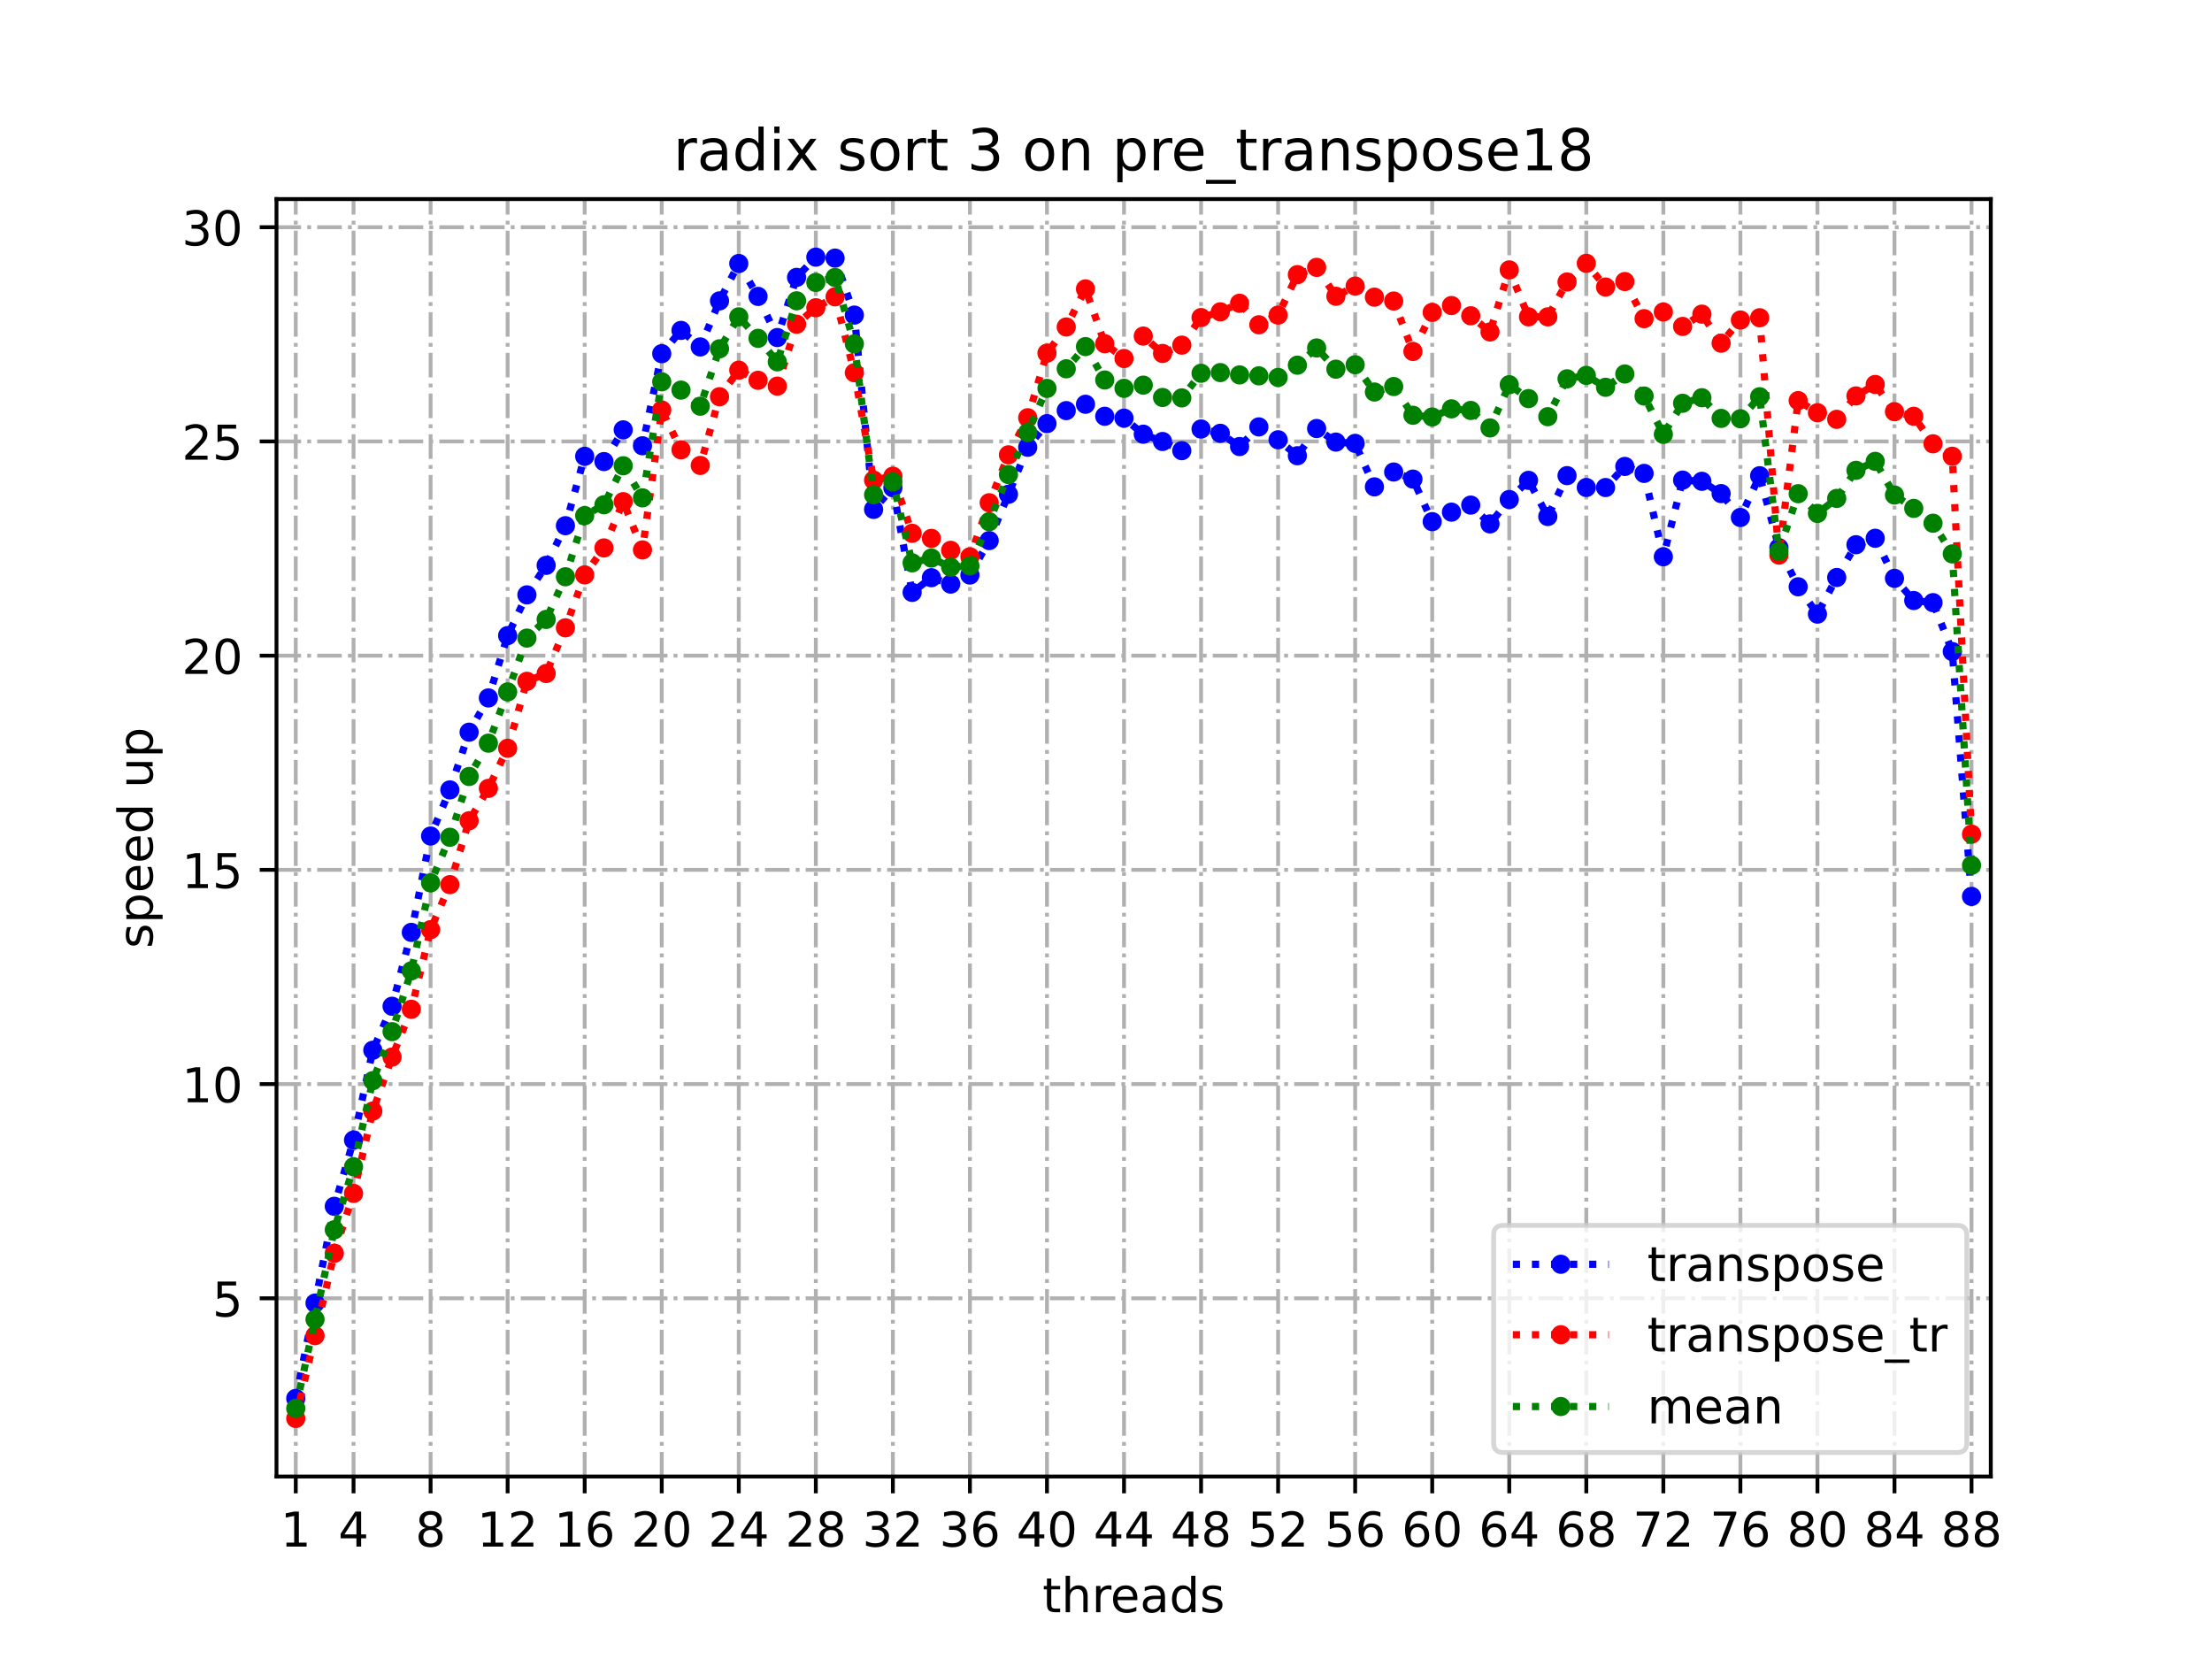 <?xml version="1.0" encoding="utf-8" standalone="no"?>
<!DOCTYPE svg PUBLIC "-//W3C//DTD SVG 1.1//EN"
  "http://www.w3.org/Graphics/SVG/1.1/DTD/svg11.dtd">
<!-- Created with matplotlib (https://matplotlib.org/) -->
<svg height="345.6pt" version="1.1" viewBox="0 0 460.8 345.6" width="460.8pt" xmlns="http://www.w3.org/2000/svg" xmlns:xlink="http://www.w3.org/1999/xlink">
 <defs>
  <style type="text/css">*{stroke-linecap:butt;stroke-linejoin:round;}</style>
 </defs>
 <g id="figure_1">
  <g id="patch_1">
   <path d="M 0 345.6 
L 460.8 345.6 
L 460.8 0 
L 0 0 
z
" style="fill:#ffffff;"/>
  </g>
  <g id="axes_1">
   <g id="patch_2">
    <path d="M 57.6 307.584 
L 414.72 307.584 
L 414.72 41.472 
L 57.6 41.472 
z
" style="fill:#ffffff;"/>
   </g>
   <g id="matplotlib.axis_1">
    <g id="xtick_1">
     <g id="line2d_1">
      <path clip-path="url(#p405258bded)" d="M 61.613 307.584 
L 61.613 41.472 
" style="fill:none;stroke:#b0b0b0;stroke-dasharray:5.12,1.28,0.8,1.28;stroke-dashoffset:0;stroke-width:0.8;"/>
     </g>
     <g id="line2d_2">
      <defs>
       <path d="M 0 0 
L 0 3.5 
" id="m91e9ee7e0a" style="stroke:#000000;stroke-width:0.8;"/>
      </defs>
      <g>
       <use style="stroke:#000000;stroke-width:0.8;" x="61.613" xlink:href="#m91e9ee7e0a" y="307.584"/>
      </g>
     </g>
     <g id="text_1">
      <!-- 1 -->
      <g transform="translate(58.431 322.182)scale(0.1 -0.1)">
       <defs>
        <path d="M 12.406 8.297 
L 28.516 8.297 
L 28.516 63.922 
L 10.984 60.406 
L 10.984 69.391 
L 28.422 72.906 
L 38.281 72.906 
L 38.281 8.297 
L 54.391 8.297 
L 54.391 0 
L 12.406 0 
z
" id="DejaVuSans-49"/>
       </defs>
       <use xlink:href="#DejaVuSans-49"/>
      </g>
     </g>
    </g>
    <g id="xtick_2">
     <g id="line2d_3">
      <path clip-path="url(#p405258bded)" d="M 73.65 307.584 
L 73.65 41.472 
" style="fill:none;stroke:#b0b0b0;stroke-dasharray:5.12,1.28,0.8,1.28;stroke-dashoffset:0;stroke-width:0.8;"/>
     </g>
     <g id="line2d_4">
      <g>
       <use style="stroke:#000000;stroke-width:0.8;" x="73.65" xlink:href="#m91e9ee7e0a" y="307.584"/>
      </g>
     </g>
     <g id="text_2">
      <!-- 4 -->
      <g transform="translate(70.469 322.182)scale(0.1 -0.1)">
       <defs>
        <path d="M 37.797 64.312 
L 12.891 25.391 
L 37.797 25.391 
z
M 35.203 72.906 
L 47.609 72.906 
L 47.609 25.391 
L 58.016 25.391 
L 58.016 17.188 
L 47.609 17.188 
L 47.609 0 
L 37.797 0 
L 37.797 17.188 
L 4.891 17.188 
L 4.891 26.703 
z
" id="DejaVuSans-52"/>
       </defs>
       <use xlink:href="#DejaVuSans-52"/>
      </g>
     </g>
    </g>
    <g id="xtick_3">
     <g id="line2d_5">
      <path clip-path="url(#p405258bded)" d="M 89.701 307.584 
L 89.701 41.472 
" style="fill:none;stroke:#b0b0b0;stroke-dasharray:5.12,1.28,0.8,1.28;stroke-dashoffset:0;stroke-width:0.8;"/>
     </g>
     <g id="line2d_6">
      <g>
       <use style="stroke:#000000;stroke-width:0.8;" x="89.701" xlink:href="#m91e9ee7e0a" y="307.584"/>
      </g>
     </g>
     <g id="text_3">
      <!-- 8 -->
      <g transform="translate(86.519 322.182)scale(0.1 -0.1)">
       <defs>
        <path d="M 31.781 34.625 
Q 24.75 34.625 20.719 30.859 
Q 16.703 27.094 16.703 20.516 
Q 16.703 13.922 20.719 10.156 
Q 24.75 6.391 31.781 6.391 
Q 38.812 6.391 42.859 10.172 
Q 46.922 13.969 46.922 20.516 
Q 46.922 27.094 42.891 30.859 
Q 38.875 34.625 31.781 34.625 
z
M 21.922 38.812 
Q 15.578 40.375 12.031 44.719 
Q 8.5 49.078 8.5 55.328 
Q 8.5 64.062 14.719 69.141 
Q 20.953 74.219 31.781 74.219 
Q 42.672 74.219 48.875 69.141 
Q 55.078 64.062 55.078 55.328 
Q 55.078 49.078 51.531 44.719 
Q 48 40.375 41.703 38.812 
Q 48.828 37.156 52.797 32.312 
Q 56.781 27.484 56.781 20.516 
Q 56.781 9.906 50.312 4.234 
Q 43.844 -1.422 31.781 -1.422 
Q 19.734 -1.422 13.25 4.234 
Q 6.781 9.906 6.781 20.516 
Q 6.781 27.484 10.781 32.312 
Q 14.797 37.156 21.922 38.812 
z
M 18.312 54.391 
Q 18.312 48.734 21.844 45.562 
Q 25.391 42.391 31.781 42.391 
Q 38.141 42.391 41.719 45.562 
Q 45.312 48.734 45.312 54.391 
Q 45.312 60.062 41.719 63.234 
Q 38.141 66.406 31.781 66.406 
Q 25.391 66.406 21.844 63.234 
Q 18.312 60.062 18.312 54.391 
z
" id="DejaVuSans-56"/>
       </defs>
       <use xlink:href="#DejaVuSans-56"/>
      </g>
     </g>
    </g>
    <g id="xtick_4">
     <g id="line2d_7">
      <path clip-path="url(#p405258bded)" d="M 105.751 307.584 
L 105.751 41.472 
" style="fill:none;stroke:#b0b0b0;stroke-dasharray:5.12,1.28,0.8,1.28;stroke-dashoffset:0;stroke-width:0.8;"/>
     </g>
     <g id="line2d_8">
      <g>
       <use style="stroke:#000000;stroke-width:0.8;" x="105.751" xlink:href="#m91e9ee7e0a" y="307.584"/>
      </g>
     </g>
     <g id="text_4">
      <!-- 12 -->
      <g transform="translate(99.389 322.182)scale(0.1 -0.1)">
       <defs>
        <path d="M 19.188 8.297 
L 53.609 8.297 
L 53.609 0 
L 7.328 0 
L 7.328 8.297 
Q 12.938 14.109 22.625 23.891 
Q 32.328 33.688 34.812 36.531 
Q 39.547 41.844 41.422 45.531 
Q 43.312 49.219 43.312 52.781 
Q 43.312 58.594 39.234 62.25 
Q 35.156 65.922 28.609 65.922 
Q 23.969 65.922 18.812 64.312 
Q 13.672 62.703 7.812 59.422 
L 7.812 69.391 
Q 13.766 71.781 18.938 73 
Q 24.125 74.219 28.422 74.219 
Q 39.75 74.219 46.484 68.547 
Q 53.219 62.891 53.219 53.422 
Q 53.219 48.922 51.531 44.891 
Q 49.859 40.875 45.406 35.406 
Q 44.188 33.984 37.641 27.219 
Q 31.109 20.453 19.188 8.297 
z
" id="DejaVuSans-50"/>
       </defs>
       <use xlink:href="#DejaVuSans-49"/>
       <use x="63.623" xlink:href="#DejaVuSans-50"/>
      </g>
     </g>
    </g>
    <g id="xtick_5">
     <g id="line2d_9">
      <path clip-path="url(#p405258bded)" d="M 121.801 307.584 
L 121.801 41.472 
" style="fill:none;stroke:#b0b0b0;stroke-dasharray:5.12,1.28,0.8,1.28;stroke-dashoffset:0;stroke-width:0.8;"/>
     </g>
     <g id="line2d_10">
      <g>
       <use style="stroke:#000000;stroke-width:0.8;" x="121.801" xlink:href="#m91e9ee7e0a" y="307.584"/>
      </g>
     </g>
     <g id="text_5">
      <!-- 16 -->
      <g transform="translate(115.439 322.182)scale(0.1 -0.1)">
       <defs>
        <path d="M 33.016 40.375 
Q 26.375 40.375 22.484 35.828 
Q 18.609 31.297 18.609 23.391 
Q 18.609 15.531 22.484 10.953 
Q 26.375 6.391 33.016 6.391 
Q 39.656 6.391 43.531 10.953 
Q 47.406 15.531 47.406 23.391 
Q 47.406 31.297 43.531 35.828 
Q 39.656 40.375 33.016 40.375 
z
M 52.594 71.297 
L 52.594 62.312 
Q 48.875 64.062 45.094 64.984 
Q 41.312 65.922 37.594 65.922 
Q 27.828 65.922 22.672 59.328 
Q 17.531 52.734 16.797 39.406 
Q 19.672 43.656 24.016 45.922 
Q 28.375 48.188 33.594 48.188 
Q 44.578 48.188 50.953 41.516 
Q 57.328 34.859 57.328 23.391 
Q 57.328 12.156 50.688 5.359 
Q 44.047 -1.422 33.016 -1.422 
Q 20.359 -1.422 13.672 8.266 
Q 6.984 17.969 6.984 36.375 
Q 6.984 53.656 15.188 63.938 
Q 23.391 74.219 37.203 74.219 
Q 40.922 74.219 44.703 73.484 
Q 48.484 72.75 52.594 71.297 
z
" id="DejaVuSans-54"/>
       </defs>
       <use xlink:href="#DejaVuSans-49"/>
       <use x="63.623" xlink:href="#DejaVuSans-54"/>
      </g>
     </g>
    </g>
    <g id="xtick_6">
     <g id="line2d_11">
      <path clip-path="url(#p405258bded)" d="M 137.852 307.584 
L 137.852 41.472 
" style="fill:none;stroke:#b0b0b0;stroke-dasharray:5.12,1.28,0.8,1.28;stroke-dashoffset:0;stroke-width:0.8;"/>
     </g>
     <g id="line2d_12">
      <g>
       <use style="stroke:#000000;stroke-width:0.8;" x="137.852" xlink:href="#m91e9ee7e0a" y="307.584"/>
      </g>
     </g>
     <g id="text_6">
      <!-- 20 -->
      <g transform="translate(131.489 322.182)scale(0.1 -0.1)">
       <defs>
        <path d="M 31.781 66.406 
Q 24.172 66.406 20.328 58.906 
Q 16.5 51.422 16.5 36.375 
Q 16.5 21.391 20.328 13.891 
Q 24.172 6.391 31.781 6.391 
Q 39.453 6.391 43.281 13.891 
Q 47.125 21.391 47.125 36.375 
Q 47.125 51.422 43.281 58.906 
Q 39.453 66.406 31.781 66.406 
z
M 31.781 74.219 
Q 44.047 74.219 50.516 64.516 
Q 56.984 54.828 56.984 36.375 
Q 56.984 17.969 50.516 8.266 
Q 44.047 -1.422 31.781 -1.422 
Q 19.531 -1.422 13.062 8.266 
Q 6.594 17.969 6.594 36.375 
Q 6.594 54.828 13.062 64.516 
Q 19.531 74.219 31.781 74.219 
z
" id="DejaVuSans-48"/>
       </defs>
       <use xlink:href="#DejaVuSans-50"/>
       <use x="63.623" xlink:href="#DejaVuSans-48"/>
      </g>
     </g>
    </g>
    <g id="xtick_7">
     <g id="line2d_13">
      <path clip-path="url(#p405258bded)" d="M 153.902 307.584 
L 153.902 41.472 
" style="fill:none;stroke:#b0b0b0;stroke-dasharray:5.12,1.28,0.8,1.28;stroke-dashoffset:0;stroke-width:0.8;"/>
     </g>
     <g id="line2d_14">
      <g>
       <use style="stroke:#000000;stroke-width:0.8;" x="153.902" xlink:href="#m91e9ee7e0a" y="307.584"/>
      </g>
     </g>
     <g id="text_7">
      <!-- 24 -->
      <g transform="translate(147.54 322.182)scale(0.1 -0.1)">
       <use xlink:href="#DejaVuSans-50"/>
       <use x="63.623" xlink:href="#DejaVuSans-52"/>
      </g>
     </g>
    </g>
    <g id="xtick_8">
     <g id="line2d_15">
      <path clip-path="url(#p405258bded)" d="M 169.952 307.584 
L 169.952 41.472 
" style="fill:none;stroke:#b0b0b0;stroke-dasharray:5.12,1.28,0.8,1.28;stroke-dashoffset:0;stroke-width:0.8;"/>
     </g>
     <g id="line2d_16">
      <g>
       <use style="stroke:#000000;stroke-width:0.8;" x="169.952" xlink:href="#m91e9ee7e0a" y="307.584"/>
      </g>
     </g>
     <g id="text_8">
      <!-- 28 -->
      <g transform="translate(163.59 322.182)scale(0.1 -0.1)">
       <use xlink:href="#DejaVuSans-50"/>
       <use x="63.623" xlink:href="#DejaVuSans-56"/>
      </g>
     </g>
    </g>
    <g id="xtick_9">
     <g id="line2d_17">
      <path clip-path="url(#p405258bded)" d="M 186.003 307.584 
L 186.003 41.472 
" style="fill:none;stroke:#b0b0b0;stroke-dasharray:5.12,1.28,0.8,1.28;stroke-dashoffset:0;stroke-width:0.8;"/>
     </g>
     <g id="line2d_18">
      <g>
       <use style="stroke:#000000;stroke-width:0.8;" x="186.003" xlink:href="#m91e9ee7e0a" y="307.584"/>
      </g>
     </g>
     <g id="text_9">
      <!-- 32 -->
      <g transform="translate(179.64 322.182)scale(0.1 -0.1)">
       <defs>
        <path d="M 40.578 39.312 
Q 47.656 37.797 51.625 33 
Q 55.609 28.219 55.609 21.188 
Q 55.609 10.406 48.188 4.484 
Q 40.766 -1.422 27.094 -1.422 
Q 22.516 -1.422 17.656 -0.516 
Q 12.797 0.391 7.625 2.203 
L 7.625 11.719 
Q 11.719 9.328 16.594 8.109 
Q 21.484 6.891 26.812 6.891 
Q 36.078 6.891 40.938 10.547 
Q 45.797 14.203 45.797 21.188 
Q 45.797 27.641 41.281 31.266 
Q 36.766 34.906 28.719 34.906 
L 20.219 34.906 
L 20.219 43.016 
L 29.109 43.016 
Q 36.375 43.016 40.234 45.922 
Q 44.094 48.828 44.094 54.297 
Q 44.094 59.906 40.109 62.906 
Q 36.141 65.922 28.719 65.922 
Q 24.656 65.922 20.016 65.031 
Q 15.375 64.156 9.812 62.312 
L 9.812 71.094 
Q 15.438 72.656 20.344 73.438 
Q 25.25 74.219 29.594 74.219 
Q 40.828 74.219 47.359 69.109 
Q 53.906 64.016 53.906 55.328 
Q 53.906 49.266 50.438 45.094 
Q 46.969 40.922 40.578 39.312 
z
" id="DejaVuSans-51"/>
       </defs>
       <use xlink:href="#DejaVuSans-51"/>
       <use x="63.623" xlink:href="#DejaVuSans-50"/>
      </g>
     </g>
    </g>
    <g id="xtick_10">
     <g id="line2d_19">
      <path clip-path="url(#p405258bded)" d="M 202.053 307.584 
L 202.053 41.472 
" style="fill:none;stroke:#b0b0b0;stroke-dasharray:5.12,1.28,0.8,1.28;stroke-dashoffset:0;stroke-width:0.8;"/>
     </g>
     <g id="line2d_20">
      <g>
       <use style="stroke:#000000;stroke-width:0.8;" x="202.053" xlink:href="#m91e9ee7e0a" y="307.584"/>
      </g>
     </g>
     <g id="text_10">
      <!-- 36 -->
      <g transform="translate(195.691 322.182)scale(0.1 -0.1)">
       <use xlink:href="#DejaVuSans-51"/>
       <use x="63.623" xlink:href="#DejaVuSans-54"/>
      </g>
     </g>
    </g>
    <g id="xtick_11">
     <g id="line2d_21">
      <path clip-path="url(#p405258bded)" d="M 218.103 307.584 
L 218.103 41.472 
" style="fill:none;stroke:#b0b0b0;stroke-dasharray:5.12,1.28,0.8,1.28;stroke-dashoffset:0;stroke-width:0.8;"/>
     </g>
     <g id="line2d_22">
      <g>
       <use style="stroke:#000000;stroke-width:0.8;" x="218.103" xlink:href="#m91e9ee7e0a" y="307.584"/>
      </g>
     </g>
     <g id="text_11">
      <!-- 40 -->
      <g transform="translate(211.741 322.182)scale(0.1 -0.1)">
       <use xlink:href="#DejaVuSans-52"/>
       <use x="63.623" xlink:href="#DejaVuSans-48"/>
      </g>
     </g>
    </g>
    <g id="xtick_12">
     <g id="line2d_23">
      <path clip-path="url(#p405258bded)" d="M 234.154 307.584 
L 234.154 41.472 
" style="fill:none;stroke:#b0b0b0;stroke-dasharray:5.12,1.28,0.8,1.28;stroke-dashoffset:0;stroke-width:0.8;"/>
     </g>
     <g id="line2d_24">
      <g>
       <use style="stroke:#000000;stroke-width:0.8;" x="234.154" xlink:href="#m91e9ee7e0a" y="307.584"/>
      </g>
     </g>
     <g id="text_12">
      <!-- 44 -->
      <g transform="translate(227.791 322.182)scale(0.1 -0.1)">
       <use xlink:href="#DejaVuSans-52"/>
       <use x="63.623" xlink:href="#DejaVuSans-52"/>
      </g>
     </g>
    </g>
    <g id="xtick_13">
     <g id="line2d_25">
      <path clip-path="url(#p405258bded)" d="M 250.204 307.584 
L 250.204 41.472 
" style="fill:none;stroke:#b0b0b0;stroke-dasharray:5.12,1.28,0.8,1.28;stroke-dashoffset:0;stroke-width:0.8;"/>
     </g>
     <g id="line2d_26">
      <g>
       <use style="stroke:#000000;stroke-width:0.8;" x="250.204" xlink:href="#m91e9ee7e0a" y="307.584"/>
      </g>
     </g>
     <g id="text_13">
      <!-- 48 -->
      <g transform="translate(243.842 322.182)scale(0.1 -0.1)">
       <use xlink:href="#DejaVuSans-52"/>
       <use x="63.623" xlink:href="#DejaVuSans-56"/>
      </g>
     </g>
    </g>
    <g id="xtick_14">
     <g id="line2d_27">
      <path clip-path="url(#p405258bded)" d="M 266.254 307.584 
L 266.254 41.472 
" style="fill:none;stroke:#b0b0b0;stroke-dasharray:5.12,1.28,0.8,1.28;stroke-dashoffset:0;stroke-width:0.8;"/>
     </g>
     <g id="line2d_28">
      <g>
       <use style="stroke:#000000;stroke-width:0.8;" x="266.254" xlink:href="#m91e9ee7e0a" y="307.584"/>
      </g>
     </g>
     <g id="text_14">
      <!-- 52 -->
      <g transform="translate(259.892 322.182)scale(0.1 -0.1)">
       <defs>
        <path d="M 10.797 72.906 
L 49.516 72.906 
L 49.516 64.594 
L 19.828 64.594 
L 19.828 46.734 
Q 21.969 47.469 24.109 47.828 
Q 26.266 48.188 28.422 48.188 
Q 40.625 48.188 47.75 41.5 
Q 54.891 34.812 54.891 23.391 
Q 54.891 11.625 47.562 5.094 
Q 40.234 -1.422 26.906 -1.422 
Q 22.312 -1.422 17.547 -0.641 
Q 12.797 0.141 7.719 1.703 
L 7.719 11.625 
Q 12.109 9.234 16.797 8.062 
Q 21.484 6.891 26.703 6.891 
Q 35.156 6.891 40.078 11.328 
Q 45.016 15.766 45.016 23.391 
Q 45.016 31 40.078 35.438 
Q 35.156 39.891 26.703 39.891 
Q 22.75 39.891 18.812 39.016 
Q 14.891 38.141 10.797 36.281 
z
" id="DejaVuSans-53"/>
       </defs>
       <use xlink:href="#DejaVuSans-53"/>
       <use x="63.623" xlink:href="#DejaVuSans-50"/>
      </g>
     </g>
    </g>
    <g id="xtick_15">
     <g id="line2d_29">
      <path clip-path="url(#p405258bded)" d="M 282.305 307.584 
L 282.305 41.472 
" style="fill:none;stroke:#b0b0b0;stroke-dasharray:5.12,1.28,0.8,1.28;stroke-dashoffset:0;stroke-width:0.8;"/>
     </g>
     <g id="line2d_30">
      <g>
       <use style="stroke:#000000;stroke-width:0.8;" x="282.305" xlink:href="#m91e9ee7e0a" y="307.584"/>
      </g>
     </g>
     <g id="text_15">
      <!-- 56 -->
      <g transform="translate(275.942 322.182)scale(0.1 -0.1)">
       <use xlink:href="#DejaVuSans-53"/>
       <use x="63.623" xlink:href="#DejaVuSans-54"/>
      </g>
     </g>
    </g>
    <g id="xtick_16">
     <g id="line2d_31">
      <path clip-path="url(#p405258bded)" d="M 298.355 307.584 
L 298.355 41.472 
" style="fill:none;stroke:#b0b0b0;stroke-dasharray:5.12,1.28,0.8,1.28;stroke-dashoffset:0;stroke-width:0.8;"/>
     </g>
     <g id="line2d_32">
      <g>
       <use style="stroke:#000000;stroke-width:0.8;" x="298.355" xlink:href="#m91e9ee7e0a" y="307.584"/>
      </g>
     </g>
     <g id="text_16">
      <!-- 60 -->
      <g transform="translate(291.993 322.182)scale(0.1 -0.1)">
       <use xlink:href="#DejaVuSans-54"/>
       <use x="63.623" xlink:href="#DejaVuSans-48"/>
      </g>
     </g>
    </g>
    <g id="xtick_17">
     <g id="line2d_33">
      <path clip-path="url(#p405258bded)" d="M 314.405 307.584 
L 314.405 41.472 
" style="fill:none;stroke:#b0b0b0;stroke-dasharray:5.12,1.28,0.8,1.28;stroke-dashoffset:0;stroke-width:0.8;"/>
     </g>
     <g id="line2d_34">
      <g>
       <use style="stroke:#000000;stroke-width:0.8;" x="314.405" xlink:href="#m91e9ee7e0a" y="307.584"/>
      </g>
     </g>
     <g id="text_17">
      <!-- 64 -->
      <g transform="translate(308.043 322.182)scale(0.1 -0.1)">
       <use xlink:href="#DejaVuSans-54"/>
       <use x="63.623" xlink:href="#DejaVuSans-52"/>
      </g>
     </g>
    </g>
    <g id="xtick_18">
     <g id="line2d_35">
      <path clip-path="url(#p405258bded)" d="M 330.456 307.584 
L 330.456 41.472 
" style="fill:none;stroke:#b0b0b0;stroke-dasharray:5.12,1.28,0.8,1.28;stroke-dashoffset:0;stroke-width:0.8;"/>
     </g>
     <g id="line2d_36">
      <g>
       <use style="stroke:#000000;stroke-width:0.8;" x="330.456" xlink:href="#m91e9ee7e0a" y="307.584"/>
      </g>
     </g>
     <g id="text_18">
      <!-- 68 -->
      <g transform="translate(324.093 322.182)scale(0.1 -0.1)">
       <use xlink:href="#DejaVuSans-54"/>
       <use x="63.623" xlink:href="#DejaVuSans-56"/>
      </g>
     </g>
    </g>
    <g id="xtick_19">
     <g id="line2d_37">
      <path clip-path="url(#p405258bded)" d="M 346.506 307.584 
L 346.506 41.472 
" style="fill:none;stroke:#b0b0b0;stroke-dasharray:5.12,1.28,0.8,1.28;stroke-dashoffset:0;stroke-width:0.8;"/>
     </g>
     <g id="line2d_38">
      <g>
       <use style="stroke:#000000;stroke-width:0.8;" x="346.506" xlink:href="#m91e9ee7e0a" y="307.584"/>
      </g>
     </g>
     <g id="text_19">
      <!-- 72 -->
      <g transform="translate(340.144 322.182)scale(0.1 -0.1)">
       <defs>
        <path d="M 8.203 72.906 
L 55.078 72.906 
L 55.078 68.703 
L 28.609 0 
L 18.312 0 
L 43.219 64.594 
L 8.203 64.594 
z
" id="DejaVuSans-55"/>
       </defs>
       <use xlink:href="#DejaVuSans-55"/>
       <use x="63.623" xlink:href="#DejaVuSans-50"/>
      </g>
     </g>
    </g>
    <g id="xtick_20">
     <g id="line2d_39">
      <path clip-path="url(#p405258bded)" d="M 362.556 307.584 
L 362.556 41.472 
" style="fill:none;stroke:#b0b0b0;stroke-dasharray:5.12,1.28,0.8,1.28;stroke-dashoffset:0;stroke-width:0.8;"/>
     </g>
     <g id="line2d_40">
      <g>
       <use style="stroke:#000000;stroke-width:0.8;" x="362.556" xlink:href="#m91e9ee7e0a" y="307.584"/>
      </g>
     </g>
     <g id="text_20">
      <!-- 76 -->
      <g transform="translate(356.194 322.182)scale(0.1 -0.1)">
       <use xlink:href="#DejaVuSans-55"/>
       <use x="63.623" xlink:href="#DejaVuSans-54"/>
      </g>
     </g>
    </g>
    <g id="xtick_21">
     <g id="line2d_41">
      <path clip-path="url(#p405258bded)" d="M 378.607 307.584 
L 378.607 41.472 
" style="fill:none;stroke:#b0b0b0;stroke-dasharray:5.12,1.28,0.8,1.28;stroke-dashoffset:0;stroke-width:0.8;"/>
     </g>
     <g id="line2d_42">
      <g>
       <use style="stroke:#000000;stroke-width:0.8;" x="378.607" xlink:href="#m91e9ee7e0a" y="307.584"/>
      </g>
     </g>
     <g id="text_21">
      <!-- 80 -->
      <g transform="translate(372.244 322.182)scale(0.1 -0.1)">
       <use xlink:href="#DejaVuSans-56"/>
       <use x="63.623" xlink:href="#DejaVuSans-48"/>
      </g>
     </g>
    </g>
    <g id="xtick_22">
     <g id="line2d_43">
      <path clip-path="url(#p405258bded)" d="M 394.657 307.584 
L 394.657 41.472 
" style="fill:none;stroke:#b0b0b0;stroke-dasharray:5.12,1.28,0.8,1.28;stroke-dashoffset:0;stroke-width:0.8;"/>
     </g>
     <g id="line2d_44">
      <g>
       <use style="stroke:#000000;stroke-width:0.8;" x="394.657" xlink:href="#m91e9ee7e0a" y="307.584"/>
      </g>
     </g>
     <g id="text_22">
      <!-- 84 -->
      <g transform="translate(388.295 322.182)scale(0.1 -0.1)">
       <use xlink:href="#DejaVuSans-56"/>
       <use x="63.623" xlink:href="#DejaVuSans-52"/>
      </g>
     </g>
    </g>
    <g id="xtick_23">
     <g id="line2d_45">
      <path clip-path="url(#p405258bded)" d="M 410.707 307.584 
L 410.707 41.472 
" style="fill:none;stroke:#b0b0b0;stroke-dasharray:5.12,1.28,0.8,1.28;stroke-dashoffset:0;stroke-width:0.8;"/>
     </g>
     <g id="line2d_46">
      <g>
       <use style="stroke:#000000;stroke-width:0.8;" x="410.707" xlink:href="#m91e9ee7e0a" y="307.584"/>
      </g>
     </g>
     <g id="text_23">
      <!-- 88 -->
      <g transform="translate(404.345 322.182)scale(0.1 -0.1)">
       <use xlink:href="#DejaVuSans-56"/>
       <use x="63.623" xlink:href="#DejaVuSans-56"/>
      </g>
     </g>
    </g>
    <g id="text_24">
     <!-- threads -->
     <g transform="translate(217.169 335.861)scale(0.1 -0.1)">
      <defs>
       <path d="M 18.312 70.219 
L 18.312 54.688 
L 36.812 54.688 
L 36.812 47.703 
L 18.312 47.703 
L 18.312 18.016 
Q 18.312 11.328 20.141 9.422 
Q 21.969 7.516 27.594 7.516 
L 36.812 7.516 
L 36.812 0 
L 27.594 0 
Q 17.188 0 13.234 3.875 
Q 9.281 7.766 9.281 18.016 
L 9.281 47.703 
L 2.688 47.703 
L 2.688 54.688 
L 9.281 54.688 
L 9.281 70.219 
z
" id="DejaVuSans-116"/>
       <path d="M 54.891 33.016 
L 54.891 0 
L 45.906 0 
L 45.906 32.719 
Q 45.906 40.484 42.875 44.328 
Q 39.844 48.188 33.797 48.188 
Q 26.516 48.188 22.312 43.547 
Q 18.109 38.922 18.109 30.906 
L 18.109 0 
L 9.078 0 
L 9.078 75.984 
L 18.109 75.984 
L 18.109 46.188 
Q 21.344 51.125 25.703 53.562 
Q 30.078 56 35.797 56 
Q 45.219 56 50.047 50.172 
Q 54.891 44.344 54.891 33.016 
z
" id="DejaVuSans-104"/>
       <path d="M 41.109 46.297 
Q 39.594 47.172 37.812 47.578 
Q 36.031 48 33.891 48 
Q 26.266 48 22.188 43.047 
Q 18.109 38.094 18.109 28.812 
L 18.109 0 
L 9.078 0 
L 9.078 54.688 
L 18.109 54.688 
L 18.109 46.188 
Q 20.953 51.172 25.484 53.578 
Q 30.031 56 36.531 56 
Q 37.453 56 38.578 55.875 
Q 39.703 55.766 41.062 55.516 
z
" id="DejaVuSans-114"/>
       <path d="M 56.203 29.594 
L 56.203 25.203 
L 14.891 25.203 
Q 15.484 15.922 20.484 11.062 
Q 25.484 6.203 34.422 6.203 
Q 39.594 6.203 44.453 7.469 
Q 49.312 8.734 54.109 11.281 
L 54.109 2.781 
Q 49.266 0.734 44.188 -0.344 
Q 39.109 -1.422 33.891 -1.422 
Q 20.797 -1.422 13.156 6.188 
Q 5.516 13.812 5.516 26.812 
Q 5.516 40.234 12.766 48.109 
Q 20.016 56 32.328 56 
Q 43.359 56 49.781 48.891 
Q 56.203 41.797 56.203 29.594 
z
M 47.219 32.234 
Q 47.125 39.594 43.094 43.984 
Q 39.062 48.391 32.422 48.391 
Q 24.906 48.391 20.391 44.141 
Q 15.875 39.891 15.188 32.172 
z
" id="DejaVuSans-101"/>
       <path d="M 34.281 27.484 
Q 23.391 27.484 19.188 25 
Q 14.984 22.516 14.984 16.5 
Q 14.984 11.719 18.141 8.906 
Q 21.297 6.109 26.703 6.109 
Q 34.188 6.109 38.703 11.406 
Q 43.219 16.703 43.219 25.484 
L 43.219 27.484 
z
M 52.203 31.203 
L 52.203 0 
L 43.219 0 
L 43.219 8.297 
Q 40.141 3.328 35.547 0.953 
Q 30.953 -1.422 24.312 -1.422 
Q 15.922 -1.422 10.953 3.297 
Q 6 8.016 6 15.922 
Q 6 25.141 12.172 29.828 
Q 18.359 34.516 30.609 34.516 
L 43.219 34.516 
L 43.219 35.406 
Q 43.219 41.609 39.141 45 
Q 35.062 48.391 27.688 48.391 
Q 23 48.391 18.547 47.266 
Q 14.109 46.141 10.016 43.891 
L 10.016 52.203 
Q 14.938 54.109 19.578 55.047 
Q 24.219 56 28.609 56 
Q 40.484 56 46.344 49.844 
Q 52.203 43.703 52.203 31.203 
z
" id="DejaVuSans-97"/>
       <path d="M 45.406 46.391 
L 45.406 75.984 
L 54.391 75.984 
L 54.391 0 
L 45.406 0 
L 45.406 8.203 
Q 42.578 3.328 38.25 0.953 
Q 33.938 -1.422 27.875 -1.422 
Q 17.969 -1.422 11.734 6.484 
Q 5.516 14.406 5.516 27.297 
Q 5.516 40.188 11.734 48.094 
Q 17.969 56 27.875 56 
Q 33.938 56 38.25 53.625 
Q 42.578 51.266 45.406 46.391 
z
M 14.797 27.297 
Q 14.797 17.391 18.875 11.75 
Q 22.953 6.109 30.078 6.109 
Q 37.203 6.109 41.297 11.75 
Q 45.406 17.391 45.406 27.297 
Q 45.406 37.203 41.297 42.844 
Q 37.203 48.484 30.078 48.484 
Q 22.953 48.484 18.875 42.844 
Q 14.797 37.203 14.797 27.297 
z
" id="DejaVuSans-100"/>
       <path d="M 44.281 53.078 
L 44.281 44.578 
Q 40.484 46.531 36.375 47.5 
Q 32.281 48.484 27.875 48.484 
Q 21.188 48.484 17.844 46.438 
Q 14.5 44.391 14.5 40.281 
Q 14.5 37.156 16.891 35.375 
Q 19.281 33.594 26.516 31.984 
L 29.594 31.297 
Q 39.156 29.25 43.188 25.516 
Q 47.219 21.781 47.219 15.094 
Q 47.219 7.469 41.188 3.016 
Q 35.156 -1.422 24.609 -1.422 
Q 20.219 -1.422 15.453 -0.562 
Q 10.688 0.297 5.422 2 
L 5.422 11.281 
Q 10.406 8.688 15.234 7.391 
Q 20.062 6.109 24.812 6.109 
Q 31.156 6.109 34.562 8.281 
Q 37.984 10.453 37.984 14.406 
Q 37.984 18.062 35.516 20.016 
Q 33.062 21.969 24.703 23.781 
L 21.578 24.516 
Q 13.234 26.266 9.516 29.906 
Q 5.812 33.547 5.812 39.891 
Q 5.812 47.609 11.281 51.797 
Q 16.75 56 26.812 56 
Q 31.781 56 36.172 55.266 
Q 40.578 54.547 44.281 53.078 
z
" id="DejaVuSans-115"/>
      </defs>
      <use xlink:href="#DejaVuSans-116"/>
      <use x="39.209" xlink:href="#DejaVuSans-104"/>
      <use x="102.588" xlink:href="#DejaVuSans-114"/>
      <use x="141.451" xlink:href="#DejaVuSans-101"/>
      <use x="202.975" xlink:href="#DejaVuSans-97"/>
      <use x="264.254" xlink:href="#DejaVuSans-100"/>
      <use x="327.73" xlink:href="#DejaVuSans-115"/>
     </g>
    </g>
   </g>
   <g id="matplotlib.axis_2">
    <g id="ytick_1">
     <g id="line2d_47">
      <path clip-path="url(#p405258bded)" d="M 57.6 270.458 
L 414.72 270.458 
" style="fill:none;stroke:#b0b0b0;stroke-dasharray:5.12,1.28,0.8,1.28;stroke-dashoffset:0;stroke-width:0.8;"/>
     </g>
     <g id="line2d_48">
      <defs>
       <path d="M 0 0 
L -3.5 0 
" id="m77db3dbca5" style="stroke:#000000;stroke-width:0.8;"/>
      </defs>
      <g>
       <use style="stroke:#000000;stroke-width:0.8;" x="57.6" xlink:href="#m77db3dbca5" y="270.458"/>
      </g>
     </g>
     <g id="text_25">
      <!-- 5 -->
      <g transform="translate(44.237 274.257)scale(0.1 -0.1)">
       <use xlink:href="#DejaVuSans-53"/>
      </g>
     </g>
    </g>
    <g id="ytick_2">
     <g id="line2d_49">
      <path clip-path="url(#p405258bded)" d="M 57.6 225.833 
L 414.72 225.833 
" style="fill:none;stroke:#b0b0b0;stroke-dasharray:5.12,1.28,0.8,1.28;stroke-dashoffset:0;stroke-width:0.8;"/>
     </g>
     <g id="line2d_50">
      <g>
       <use style="stroke:#000000;stroke-width:0.8;" x="57.6" xlink:href="#m77db3dbca5" y="225.833"/>
      </g>
     </g>
     <g id="text_26">
      <!-- 10 -->
      <g transform="translate(37.875 229.632)scale(0.1 -0.1)">
       <use xlink:href="#DejaVuSans-49"/>
       <use x="63.623" xlink:href="#DejaVuSans-48"/>
      </g>
     </g>
    </g>
    <g id="ytick_3">
     <g id="line2d_51">
      <path clip-path="url(#p405258bded)" d="M 57.6 181.208 
L 414.72 181.208 
" style="fill:none;stroke:#b0b0b0;stroke-dasharray:5.12,1.28,0.8,1.28;stroke-dashoffset:0;stroke-width:0.8;"/>
     </g>
     <g id="line2d_52">
      <g>
       <use style="stroke:#000000;stroke-width:0.8;" x="57.6" xlink:href="#m77db3dbca5" y="181.208"/>
      </g>
     </g>
     <g id="text_27">
      <!-- 15 -->
      <g transform="translate(37.875 185.007)scale(0.1 -0.1)">
       <use xlink:href="#DejaVuSans-49"/>
       <use x="63.623" xlink:href="#DejaVuSans-53"/>
      </g>
     </g>
    </g>
    <g id="ytick_4">
     <g id="line2d_53">
      <path clip-path="url(#p405258bded)" d="M 57.6 136.583 
L 414.72 136.583 
" style="fill:none;stroke:#b0b0b0;stroke-dasharray:5.12,1.28,0.8,1.28;stroke-dashoffset:0;stroke-width:0.8;"/>
     </g>
     <g id="line2d_54">
      <g>
       <use style="stroke:#000000;stroke-width:0.8;" x="57.6" xlink:href="#m77db3dbca5" y="136.583"/>
      </g>
     </g>
     <g id="text_28">
      <!-- 20 -->
      <g transform="translate(37.875 140.382)scale(0.1 -0.1)">
       <use xlink:href="#DejaVuSans-50"/>
       <use x="63.623" xlink:href="#DejaVuSans-48"/>
      </g>
     </g>
    </g>
    <g id="ytick_5">
     <g id="line2d_55">
      <path clip-path="url(#p405258bded)" d="M 57.6 91.958 
L 414.72 91.958 
" style="fill:none;stroke:#b0b0b0;stroke-dasharray:5.12,1.28,0.8,1.28;stroke-dashoffset:0;stroke-width:0.8;"/>
     </g>
     <g id="line2d_56">
      <g>
       <use style="stroke:#000000;stroke-width:0.8;" x="57.6" xlink:href="#m77db3dbca5" y="91.958"/>
      </g>
     </g>
     <g id="text_29">
      <!-- 25 -->
      <g transform="translate(37.875 95.757)scale(0.1 -0.1)">
       <use xlink:href="#DejaVuSans-50"/>
       <use x="63.623" xlink:href="#DejaVuSans-53"/>
      </g>
     </g>
    </g>
    <g id="ytick_6">
     <g id="line2d_57">
      <path clip-path="url(#p405258bded)" d="M 57.6 47.333 
L 414.72 47.333 
" style="fill:none;stroke:#b0b0b0;stroke-dasharray:5.12,1.28,0.8,1.28;stroke-dashoffset:0;stroke-width:0.8;"/>
     </g>
     <g id="line2d_58">
      <g>
       <use style="stroke:#000000;stroke-width:0.8;" x="57.6" xlink:href="#m77db3dbca5" y="47.333"/>
      </g>
     </g>
     <g id="text_30">
      <!-- 30 -->
      <g transform="translate(37.875 51.132)scale(0.1 -0.1)">
       <use xlink:href="#DejaVuSans-51"/>
       <use x="63.623" xlink:href="#DejaVuSans-48"/>
      </g>
     </g>
    </g>
    <g id="text_31">
     <!-- speed up -->
     <g transform="translate(31.795 197.566)rotate(-90)scale(0.1 -0.1)">
      <defs>
       <path d="M 18.109 8.203 
L 18.109 -20.797 
L 9.078 -20.797 
L 9.078 54.688 
L 18.109 54.688 
L 18.109 46.391 
Q 20.953 51.266 25.266 53.625 
Q 29.594 56 35.594 56 
Q 45.562 56 51.781 48.094 
Q 58.016 40.188 58.016 27.297 
Q 58.016 14.406 51.781 6.484 
Q 45.562 -1.422 35.594 -1.422 
Q 29.594 -1.422 25.266 0.953 
Q 20.953 3.328 18.109 8.203 
z
M 48.688 27.297 
Q 48.688 37.203 44.609 42.844 
Q 40.531 48.484 33.406 48.484 
Q 26.266 48.484 22.188 42.844 
Q 18.109 37.203 18.109 27.297 
Q 18.109 17.391 22.188 11.75 
Q 26.266 6.109 33.406 6.109 
Q 40.531 6.109 44.609 11.75 
Q 48.688 17.391 48.688 27.297 
z
" id="DejaVuSans-112"/>
       <path id="DejaVuSans-32"/>
       <path d="M 8.5 21.578 
L 8.5 54.688 
L 17.484 54.688 
L 17.484 21.922 
Q 17.484 14.156 20.5 10.266 
Q 23.531 6.391 29.594 6.391 
Q 36.859 6.391 41.078 11.031 
Q 45.312 15.672 45.312 23.688 
L 45.312 54.688 
L 54.297 54.688 
L 54.297 0 
L 45.312 0 
L 45.312 8.406 
Q 42.047 3.422 37.719 1 
Q 33.406 -1.422 27.688 -1.422 
Q 18.266 -1.422 13.375 4.438 
Q 8.5 10.297 8.5 21.578 
z
M 31.109 56 
z
" id="DejaVuSans-117"/>
      </defs>
      <use xlink:href="#DejaVuSans-115"/>
      <use x="52.1" xlink:href="#DejaVuSans-112"/>
      <use x="115.576" xlink:href="#DejaVuSans-101"/>
      <use x="177.1" xlink:href="#DejaVuSans-101"/>
      <use x="238.623" xlink:href="#DejaVuSans-100"/>
      <use x="302.1" xlink:href="#DejaVuSans-32"/>
      <use x="333.887" xlink:href="#DejaVuSans-117"/>
      <use x="397.266" xlink:href="#DejaVuSans-112"/>
     </g>
    </g>
   </g>
   <g id="line2d_59">
    <path clip-path="url(#p405258bded)" d="M 61.613 291.32 
L 65.625 271.461 
L 69.638 251.293 
L 73.65 237.503 
L 77.663 218.789 
L 81.676 209.621 
L 85.688 194.232 
L 89.701 174.159 
L 93.713 164.551 
L 97.726 152.53 
L 101.738 145.39 
L 105.751 132.404 
L 109.764 123.922 
L 113.776 117.775 
L 117.789 109.513 
L 121.801 95.056 
L 125.814 96.155 
L 129.827 89.549 
L 133.839 92.863 
L 137.852 73.678 
L 141.864 68.828 
L 145.877 72.276 
L 149.889 62.679 
L 153.902 54.896 
L 157.915 61.746 
L 161.927 70.319 
L 165.94 57.785 
L 169.952 53.568 
L 173.965 53.772 
L 177.978 65.639 
L 181.99 106.122 
L 186.003 101.602 
L 190.015 123.407 
L 194.028 120.344 
L 198.04 121.68 
L 202.053 119.786 
L 206.066 112.615 
L 210.078 102.972 
L 214.091 93.175 
L 218.103 88.252 
L 222.116 85.539 
L 226.129 84.216 
L 230.141 86.719 
L 234.154 87.112 
L 238.166 90.454 
L 242.179 91.975 
L 246.191 93.88 
L 250.204 89.367 
L 254.217 90.268 
L 258.229 93.023 
L 262.242 88.931 
L 266.254 91.614 
L 270.267 94.939 
L 274.28 89.269 
L 278.292 92.098 
L 282.305 92.364 
L 286.317 101.424 
L 290.33 98.329 
L 294.342 99.806 
L 298.355 108.667 
L 302.368 106.69 
L 306.38 105.221 
L 310.393 109.141 
L 314.405 104.059 
L 318.418 100.065 
L 322.431 107.601 
L 326.443 99.084 
L 330.456 101.555 
L 334.468 101.564 
L 338.481 97.167 
L 342.493 98.619 
L 346.506 115.986 
L 350.519 100.013 
L 354.531 100.266 
L 358.544 102.828 
L 362.556 107.8 
L 366.569 99.104 
L 370.582 114.092 
L 374.594 122.241 
L 378.607 127.931 
L 382.619 120.308 
L 386.632 113.477 
L 390.644 112.132 
L 394.657 120.482 
L 398.67 125.099 
L 402.682 125.539 
L 406.695 135.728 
L 410.707 186.746 
" style="fill:none;stroke:#0000ff;stroke-dasharray:1.5,2.475;stroke-dashoffset:0;stroke-width:1.5;"/>
    <defs>
     <path d="M 0 1.5 
C 0.398 1.5 0.779 1.342 1.061 1.061 
C 1.342 0.779 1.5 0.398 1.5 0 
C 1.5 -0.398 1.342 -0.779 1.061 -1.061 
C 0.779 -1.342 0.398 -1.5 0 -1.5 
C -0.398 -1.5 -0.779 -1.342 -1.061 -1.061 
C -1.342 -0.779 -1.5 -0.398 -1.5 0 
C -1.5 0.398 -1.342 0.779 -1.061 1.061 
C -0.779 1.342 -0.398 1.5 0 1.5 
z
" id="mac64da0bf7" style="stroke:#0000ff;"/>
    </defs>
    <g clip-path="url(#p405258bded)">
     <use style="fill:#0000ff;stroke:#0000ff;" x="61.613" xlink:href="#mac64da0bf7" y="291.32"/>
     <use style="fill:#0000ff;stroke:#0000ff;" x="65.625" xlink:href="#mac64da0bf7" y="271.461"/>
     <use style="fill:#0000ff;stroke:#0000ff;" x="69.638" xlink:href="#mac64da0bf7" y="251.293"/>
     <use style="fill:#0000ff;stroke:#0000ff;" x="73.65" xlink:href="#mac64da0bf7" y="237.503"/>
     <use style="fill:#0000ff;stroke:#0000ff;" x="77.663" xlink:href="#mac64da0bf7" y="218.789"/>
     <use style="fill:#0000ff;stroke:#0000ff;" x="81.676" xlink:href="#mac64da0bf7" y="209.621"/>
     <use style="fill:#0000ff;stroke:#0000ff;" x="85.688" xlink:href="#mac64da0bf7" y="194.232"/>
     <use style="fill:#0000ff;stroke:#0000ff;" x="89.701" xlink:href="#mac64da0bf7" y="174.159"/>
     <use style="fill:#0000ff;stroke:#0000ff;" x="93.713" xlink:href="#mac64da0bf7" y="164.551"/>
     <use style="fill:#0000ff;stroke:#0000ff;" x="97.726" xlink:href="#mac64da0bf7" y="152.53"/>
     <use style="fill:#0000ff;stroke:#0000ff;" x="101.738" xlink:href="#mac64da0bf7" y="145.39"/>
     <use style="fill:#0000ff;stroke:#0000ff;" x="105.751" xlink:href="#mac64da0bf7" y="132.404"/>
     <use style="fill:#0000ff;stroke:#0000ff;" x="109.764" xlink:href="#mac64da0bf7" y="123.922"/>
     <use style="fill:#0000ff;stroke:#0000ff;" x="113.776" xlink:href="#mac64da0bf7" y="117.775"/>
     <use style="fill:#0000ff;stroke:#0000ff;" x="117.789" xlink:href="#mac64da0bf7" y="109.513"/>
     <use style="fill:#0000ff;stroke:#0000ff;" x="121.801" xlink:href="#mac64da0bf7" y="95.056"/>
     <use style="fill:#0000ff;stroke:#0000ff;" x="125.814" xlink:href="#mac64da0bf7" y="96.155"/>
     <use style="fill:#0000ff;stroke:#0000ff;" x="129.827" xlink:href="#mac64da0bf7" y="89.549"/>
     <use style="fill:#0000ff;stroke:#0000ff;" x="133.839" xlink:href="#mac64da0bf7" y="92.863"/>
     <use style="fill:#0000ff;stroke:#0000ff;" x="137.852" xlink:href="#mac64da0bf7" y="73.678"/>
     <use style="fill:#0000ff;stroke:#0000ff;" x="141.864" xlink:href="#mac64da0bf7" y="68.828"/>
     <use style="fill:#0000ff;stroke:#0000ff;" x="145.877" xlink:href="#mac64da0bf7" y="72.276"/>
     <use style="fill:#0000ff;stroke:#0000ff;" x="149.889" xlink:href="#mac64da0bf7" y="62.679"/>
     <use style="fill:#0000ff;stroke:#0000ff;" x="153.902" xlink:href="#mac64da0bf7" y="54.896"/>
     <use style="fill:#0000ff;stroke:#0000ff;" x="157.915" xlink:href="#mac64da0bf7" y="61.746"/>
     <use style="fill:#0000ff;stroke:#0000ff;" x="161.927" xlink:href="#mac64da0bf7" y="70.319"/>
     <use style="fill:#0000ff;stroke:#0000ff;" x="165.94" xlink:href="#mac64da0bf7" y="57.785"/>
     <use style="fill:#0000ff;stroke:#0000ff;" x="169.952" xlink:href="#mac64da0bf7" y="53.568"/>
     <use style="fill:#0000ff;stroke:#0000ff;" x="173.965" xlink:href="#mac64da0bf7" y="53.772"/>
     <use style="fill:#0000ff;stroke:#0000ff;" x="177.978" xlink:href="#mac64da0bf7" y="65.639"/>
     <use style="fill:#0000ff;stroke:#0000ff;" x="181.99" xlink:href="#mac64da0bf7" y="106.122"/>
     <use style="fill:#0000ff;stroke:#0000ff;" x="186.003" xlink:href="#mac64da0bf7" y="101.602"/>
     <use style="fill:#0000ff;stroke:#0000ff;" x="190.015" xlink:href="#mac64da0bf7" y="123.407"/>
     <use style="fill:#0000ff;stroke:#0000ff;" x="194.028" xlink:href="#mac64da0bf7" y="120.344"/>
     <use style="fill:#0000ff;stroke:#0000ff;" x="198.04" xlink:href="#mac64da0bf7" y="121.68"/>
     <use style="fill:#0000ff;stroke:#0000ff;" x="202.053" xlink:href="#mac64da0bf7" y="119.786"/>
     <use style="fill:#0000ff;stroke:#0000ff;" x="206.066" xlink:href="#mac64da0bf7" y="112.615"/>
     <use style="fill:#0000ff;stroke:#0000ff;" x="210.078" xlink:href="#mac64da0bf7" y="102.972"/>
     <use style="fill:#0000ff;stroke:#0000ff;" x="214.091" xlink:href="#mac64da0bf7" y="93.175"/>
     <use style="fill:#0000ff;stroke:#0000ff;" x="218.103" xlink:href="#mac64da0bf7" y="88.252"/>
     <use style="fill:#0000ff;stroke:#0000ff;" x="222.116" xlink:href="#mac64da0bf7" y="85.539"/>
     <use style="fill:#0000ff;stroke:#0000ff;" x="226.129" xlink:href="#mac64da0bf7" y="84.216"/>
     <use style="fill:#0000ff;stroke:#0000ff;" x="230.141" xlink:href="#mac64da0bf7" y="86.719"/>
     <use style="fill:#0000ff;stroke:#0000ff;" x="234.154" xlink:href="#mac64da0bf7" y="87.112"/>
     <use style="fill:#0000ff;stroke:#0000ff;" x="238.166" xlink:href="#mac64da0bf7" y="90.454"/>
     <use style="fill:#0000ff;stroke:#0000ff;" x="242.179" xlink:href="#mac64da0bf7" y="91.975"/>
     <use style="fill:#0000ff;stroke:#0000ff;" x="246.191" xlink:href="#mac64da0bf7" y="93.88"/>
     <use style="fill:#0000ff;stroke:#0000ff;" x="250.204" xlink:href="#mac64da0bf7" y="89.367"/>
     <use style="fill:#0000ff;stroke:#0000ff;" x="254.217" xlink:href="#mac64da0bf7" y="90.268"/>
     <use style="fill:#0000ff;stroke:#0000ff;" x="258.229" xlink:href="#mac64da0bf7" y="93.023"/>
     <use style="fill:#0000ff;stroke:#0000ff;" x="262.242" xlink:href="#mac64da0bf7" y="88.931"/>
     <use style="fill:#0000ff;stroke:#0000ff;" x="266.254" xlink:href="#mac64da0bf7" y="91.614"/>
     <use style="fill:#0000ff;stroke:#0000ff;" x="270.267" xlink:href="#mac64da0bf7" y="94.939"/>
     <use style="fill:#0000ff;stroke:#0000ff;" x="274.28" xlink:href="#mac64da0bf7" y="89.269"/>
     <use style="fill:#0000ff;stroke:#0000ff;" x="278.292" xlink:href="#mac64da0bf7" y="92.098"/>
     <use style="fill:#0000ff;stroke:#0000ff;" x="282.305" xlink:href="#mac64da0bf7" y="92.364"/>
     <use style="fill:#0000ff;stroke:#0000ff;" x="286.317" xlink:href="#mac64da0bf7" y="101.424"/>
     <use style="fill:#0000ff;stroke:#0000ff;" x="290.33" xlink:href="#mac64da0bf7" y="98.329"/>
     <use style="fill:#0000ff;stroke:#0000ff;" x="294.342" xlink:href="#mac64da0bf7" y="99.806"/>
     <use style="fill:#0000ff;stroke:#0000ff;" x="298.355" xlink:href="#mac64da0bf7" y="108.667"/>
     <use style="fill:#0000ff;stroke:#0000ff;" x="302.368" xlink:href="#mac64da0bf7" y="106.69"/>
     <use style="fill:#0000ff;stroke:#0000ff;" x="306.38" xlink:href="#mac64da0bf7" y="105.221"/>
     <use style="fill:#0000ff;stroke:#0000ff;" x="310.393" xlink:href="#mac64da0bf7" y="109.141"/>
     <use style="fill:#0000ff;stroke:#0000ff;" x="314.405" xlink:href="#mac64da0bf7" y="104.059"/>
     <use style="fill:#0000ff;stroke:#0000ff;" x="318.418" xlink:href="#mac64da0bf7" y="100.065"/>
     <use style="fill:#0000ff;stroke:#0000ff;" x="322.431" xlink:href="#mac64da0bf7" y="107.601"/>
     <use style="fill:#0000ff;stroke:#0000ff;" x="326.443" xlink:href="#mac64da0bf7" y="99.084"/>
     <use style="fill:#0000ff;stroke:#0000ff;" x="330.456" xlink:href="#mac64da0bf7" y="101.555"/>
     <use style="fill:#0000ff;stroke:#0000ff;" x="334.468" xlink:href="#mac64da0bf7" y="101.564"/>
     <use style="fill:#0000ff;stroke:#0000ff;" x="338.481" xlink:href="#mac64da0bf7" y="97.167"/>
     <use style="fill:#0000ff;stroke:#0000ff;" x="342.493" xlink:href="#mac64da0bf7" y="98.619"/>
     <use style="fill:#0000ff;stroke:#0000ff;" x="346.506" xlink:href="#mac64da0bf7" y="115.986"/>
     <use style="fill:#0000ff;stroke:#0000ff;" x="350.519" xlink:href="#mac64da0bf7" y="100.013"/>
     <use style="fill:#0000ff;stroke:#0000ff;" x="354.531" xlink:href="#mac64da0bf7" y="100.266"/>
     <use style="fill:#0000ff;stroke:#0000ff;" x="358.544" xlink:href="#mac64da0bf7" y="102.828"/>
     <use style="fill:#0000ff;stroke:#0000ff;" x="362.556" xlink:href="#mac64da0bf7" y="107.8"/>
     <use style="fill:#0000ff;stroke:#0000ff;" x="366.569" xlink:href="#mac64da0bf7" y="99.104"/>
     <use style="fill:#0000ff;stroke:#0000ff;" x="370.582" xlink:href="#mac64da0bf7" y="114.092"/>
     <use style="fill:#0000ff;stroke:#0000ff;" x="374.594" xlink:href="#mac64da0bf7" y="122.241"/>
     <use style="fill:#0000ff;stroke:#0000ff;" x="378.607" xlink:href="#mac64da0bf7" y="127.931"/>
     <use style="fill:#0000ff;stroke:#0000ff;" x="382.619" xlink:href="#mac64da0bf7" y="120.308"/>
     <use style="fill:#0000ff;stroke:#0000ff;" x="386.632" xlink:href="#mac64da0bf7" y="113.477"/>
     <use style="fill:#0000ff;stroke:#0000ff;" x="390.644" xlink:href="#mac64da0bf7" y="112.132"/>
     <use style="fill:#0000ff;stroke:#0000ff;" x="394.657" xlink:href="#mac64da0bf7" y="120.482"/>
     <use style="fill:#0000ff;stroke:#0000ff;" x="398.67" xlink:href="#mac64da0bf7" y="125.099"/>
     <use style="fill:#0000ff;stroke:#0000ff;" x="402.682" xlink:href="#mac64da0bf7" y="125.539"/>
     <use style="fill:#0000ff;stroke:#0000ff;" x="406.695" xlink:href="#mac64da0bf7" y="135.728"/>
     <use style="fill:#0000ff;stroke:#0000ff;" x="410.707" xlink:href="#mac64da0bf7" y="186.746"/>
    </g>
   </g>
   <g id="line2d_60">
    <path clip-path="url(#p405258bded)" d="M 61.613 295.488 
L 65.625 278.241 
L 69.638 261.085 
L 73.65 248.607 
L 77.663 231.452 
L 81.676 220.203 
L 85.688 210.252 
L 89.701 193.661 
L 93.713 184.285 
L 97.726 170.978 
L 101.738 164.235 
L 105.751 155.878 
L 109.764 141.93 
L 113.776 140.298 
L 117.789 130.788 
L 121.801 119.758 
L 125.814 114.146 
L 129.827 104.506 
L 133.839 114.56 
L 137.852 85.404 
L 141.864 93.706 
L 145.877 96.963 
L 149.889 82.643 
L 153.902 77.115 
L 157.915 79.221 
L 161.927 80.44 
L 165.94 67.543 
L 169.952 64.107 
L 173.965 61.832 
L 177.978 77.644 
L 181.99 100.021 
L 186.003 99.206 
L 190.015 111.096 
L 194.028 112.157 
L 198.04 114.645 
L 202.053 115.992 
L 206.066 104.732 
L 210.078 94.749 
L 214.091 87.026 
L 218.103 73.565 
L 222.116 68.115 
L 226.129 60.183 
L 230.141 71.6 
L 234.154 74.687 
L 238.166 70.012 
L 242.179 73.63 
L 246.191 71.898 
L 250.204 66.155 
L 254.217 64.962 
L 258.229 63.174 
L 262.242 67.658 
L 266.254 65.637 
L 270.267 57.213 
L 274.28 55.698 
L 278.292 61.715 
L 282.305 59.597 
L 286.317 61.905 
L 290.33 62.712 
L 294.342 73.213 
L 298.355 65.07 
L 302.368 63.651 
L 306.38 65.784 
L 310.393 69.153 
L 314.405 56.227 
L 318.418 66.003 
L 322.431 66.006 
L 326.443 58.746 
L 330.456 54.856 
L 334.468 59.797 
L 338.481 58.655 
L 342.493 66.385 
L 346.506 64.993 
L 350.519 68.002 
L 354.531 65.44 
L 358.544 71.494 
L 362.556 66.668 
L 366.569 66.193 
L 370.582 115.63 
L 374.594 83.455 
L 378.607 85.977 
L 382.619 87.355 
L 386.632 82.477 
L 390.644 80.09 
L 394.657 85.766 
L 398.67 86.722 
L 402.682 92.453 
L 406.695 95.046 
L 410.707 173.772 
" style="fill:none;stroke:#ff0000;stroke-dasharray:1.5,2.475;stroke-dashoffset:0;stroke-width:1.5;"/>
    <defs>
     <path d="M 0 1.5 
C 0.398 1.5 0.779 1.342 1.061 1.061 
C 1.342 0.779 1.5 0.398 1.5 0 
C 1.5 -0.398 1.342 -0.779 1.061 -1.061 
C 0.779 -1.342 0.398 -1.5 0 -1.5 
C -0.398 -1.5 -0.779 -1.342 -1.061 -1.061 
C -1.342 -0.779 -1.5 -0.398 -1.5 0 
C -1.5 0.398 -1.342 0.779 -1.061 1.061 
C -0.779 1.342 -0.398 1.5 0 1.5 
z
" id="m90361342c8" style="stroke:#ff0000;"/>
    </defs>
    <g clip-path="url(#p405258bded)">
     <use style="fill:#ff0000;stroke:#ff0000;" x="61.613" xlink:href="#m90361342c8" y="295.488"/>
     <use style="fill:#ff0000;stroke:#ff0000;" x="65.625" xlink:href="#m90361342c8" y="278.241"/>
     <use style="fill:#ff0000;stroke:#ff0000;" x="69.638" xlink:href="#m90361342c8" y="261.085"/>
     <use style="fill:#ff0000;stroke:#ff0000;" x="73.65" xlink:href="#m90361342c8" y="248.607"/>
     <use style="fill:#ff0000;stroke:#ff0000;" x="77.663" xlink:href="#m90361342c8" y="231.452"/>
     <use style="fill:#ff0000;stroke:#ff0000;" x="81.676" xlink:href="#m90361342c8" y="220.203"/>
     <use style="fill:#ff0000;stroke:#ff0000;" x="85.688" xlink:href="#m90361342c8" y="210.252"/>
     <use style="fill:#ff0000;stroke:#ff0000;" x="89.701" xlink:href="#m90361342c8" y="193.661"/>
     <use style="fill:#ff0000;stroke:#ff0000;" x="93.713" xlink:href="#m90361342c8" y="184.285"/>
     <use style="fill:#ff0000;stroke:#ff0000;" x="97.726" xlink:href="#m90361342c8" y="170.978"/>
     <use style="fill:#ff0000;stroke:#ff0000;" x="101.738" xlink:href="#m90361342c8" y="164.235"/>
     <use style="fill:#ff0000;stroke:#ff0000;" x="105.751" xlink:href="#m90361342c8" y="155.878"/>
     <use style="fill:#ff0000;stroke:#ff0000;" x="109.764" xlink:href="#m90361342c8" y="141.93"/>
     <use style="fill:#ff0000;stroke:#ff0000;" x="113.776" xlink:href="#m90361342c8" y="140.298"/>
     <use style="fill:#ff0000;stroke:#ff0000;" x="117.789" xlink:href="#m90361342c8" y="130.788"/>
     <use style="fill:#ff0000;stroke:#ff0000;" x="121.801" xlink:href="#m90361342c8" y="119.758"/>
     <use style="fill:#ff0000;stroke:#ff0000;" x="125.814" xlink:href="#m90361342c8" y="114.146"/>
     <use style="fill:#ff0000;stroke:#ff0000;" x="129.827" xlink:href="#m90361342c8" y="104.506"/>
     <use style="fill:#ff0000;stroke:#ff0000;" x="133.839" xlink:href="#m90361342c8" y="114.56"/>
     <use style="fill:#ff0000;stroke:#ff0000;" x="137.852" xlink:href="#m90361342c8" y="85.404"/>
     <use style="fill:#ff0000;stroke:#ff0000;" x="141.864" xlink:href="#m90361342c8" y="93.706"/>
     <use style="fill:#ff0000;stroke:#ff0000;" x="145.877" xlink:href="#m90361342c8" y="96.963"/>
     <use style="fill:#ff0000;stroke:#ff0000;" x="149.889" xlink:href="#m90361342c8" y="82.643"/>
     <use style="fill:#ff0000;stroke:#ff0000;" x="153.902" xlink:href="#m90361342c8" y="77.115"/>
     <use style="fill:#ff0000;stroke:#ff0000;" x="157.915" xlink:href="#m90361342c8" y="79.221"/>
     <use style="fill:#ff0000;stroke:#ff0000;" x="161.927" xlink:href="#m90361342c8" y="80.44"/>
     <use style="fill:#ff0000;stroke:#ff0000;" x="165.94" xlink:href="#m90361342c8" y="67.543"/>
     <use style="fill:#ff0000;stroke:#ff0000;" x="169.952" xlink:href="#m90361342c8" y="64.107"/>
     <use style="fill:#ff0000;stroke:#ff0000;" x="173.965" xlink:href="#m90361342c8" y="61.832"/>
     <use style="fill:#ff0000;stroke:#ff0000;" x="177.978" xlink:href="#m90361342c8" y="77.644"/>
     <use style="fill:#ff0000;stroke:#ff0000;" x="181.99" xlink:href="#m90361342c8" y="100.021"/>
     <use style="fill:#ff0000;stroke:#ff0000;" x="186.003" xlink:href="#m90361342c8" y="99.206"/>
     <use style="fill:#ff0000;stroke:#ff0000;" x="190.015" xlink:href="#m90361342c8" y="111.096"/>
     <use style="fill:#ff0000;stroke:#ff0000;" x="194.028" xlink:href="#m90361342c8" y="112.157"/>
     <use style="fill:#ff0000;stroke:#ff0000;" x="198.04" xlink:href="#m90361342c8" y="114.645"/>
     <use style="fill:#ff0000;stroke:#ff0000;" x="202.053" xlink:href="#m90361342c8" y="115.992"/>
     <use style="fill:#ff0000;stroke:#ff0000;" x="206.066" xlink:href="#m90361342c8" y="104.732"/>
     <use style="fill:#ff0000;stroke:#ff0000;" x="210.078" xlink:href="#m90361342c8" y="94.749"/>
     <use style="fill:#ff0000;stroke:#ff0000;" x="214.091" xlink:href="#m90361342c8" y="87.026"/>
     <use style="fill:#ff0000;stroke:#ff0000;" x="218.103" xlink:href="#m90361342c8" y="73.565"/>
     <use style="fill:#ff0000;stroke:#ff0000;" x="222.116" xlink:href="#m90361342c8" y="68.115"/>
     <use style="fill:#ff0000;stroke:#ff0000;" x="226.129" xlink:href="#m90361342c8" y="60.183"/>
     <use style="fill:#ff0000;stroke:#ff0000;" x="230.141" xlink:href="#m90361342c8" y="71.6"/>
     <use style="fill:#ff0000;stroke:#ff0000;" x="234.154" xlink:href="#m90361342c8" y="74.687"/>
     <use style="fill:#ff0000;stroke:#ff0000;" x="238.166" xlink:href="#m90361342c8" y="70.012"/>
     <use style="fill:#ff0000;stroke:#ff0000;" x="242.179" xlink:href="#m90361342c8" y="73.63"/>
     <use style="fill:#ff0000;stroke:#ff0000;" x="246.191" xlink:href="#m90361342c8" y="71.898"/>
     <use style="fill:#ff0000;stroke:#ff0000;" x="250.204" xlink:href="#m90361342c8" y="66.155"/>
     <use style="fill:#ff0000;stroke:#ff0000;" x="254.217" xlink:href="#m90361342c8" y="64.962"/>
     <use style="fill:#ff0000;stroke:#ff0000;" x="258.229" xlink:href="#m90361342c8" y="63.174"/>
     <use style="fill:#ff0000;stroke:#ff0000;" x="262.242" xlink:href="#m90361342c8" y="67.658"/>
     <use style="fill:#ff0000;stroke:#ff0000;" x="266.254" xlink:href="#m90361342c8" y="65.637"/>
     <use style="fill:#ff0000;stroke:#ff0000;" x="270.267" xlink:href="#m90361342c8" y="57.213"/>
     <use style="fill:#ff0000;stroke:#ff0000;" x="274.28" xlink:href="#m90361342c8" y="55.698"/>
     <use style="fill:#ff0000;stroke:#ff0000;" x="278.292" xlink:href="#m90361342c8" y="61.715"/>
     <use style="fill:#ff0000;stroke:#ff0000;" x="282.305" xlink:href="#m90361342c8" y="59.597"/>
     <use style="fill:#ff0000;stroke:#ff0000;" x="286.317" xlink:href="#m90361342c8" y="61.905"/>
     <use style="fill:#ff0000;stroke:#ff0000;" x="290.33" xlink:href="#m90361342c8" y="62.712"/>
     <use style="fill:#ff0000;stroke:#ff0000;" x="294.342" xlink:href="#m90361342c8" y="73.213"/>
     <use style="fill:#ff0000;stroke:#ff0000;" x="298.355" xlink:href="#m90361342c8" y="65.07"/>
     <use style="fill:#ff0000;stroke:#ff0000;" x="302.368" xlink:href="#m90361342c8" y="63.651"/>
     <use style="fill:#ff0000;stroke:#ff0000;" x="306.38" xlink:href="#m90361342c8" y="65.784"/>
     <use style="fill:#ff0000;stroke:#ff0000;" x="310.393" xlink:href="#m90361342c8" y="69.153"/>
     <use style="fill:#ff0000;stroke:#ff0000;" x="314.405" xlink:href="#m90361342c8" y="56.227"/>
     <use style="fill:#ff0000;stroke:#ff0000;" x="318.418" xlink:href="#m90361342c8" y="66.003"/>
     <use style="fill:#ff0000;stroke:#ff0000;" x="322.431" xlink:href="#m90361342c8" y="66.006"/>
     <use style="fill:#ff0000;stroke:#ff0000;" x="326.443" xlink:href="#m90361342c8" y="58.746"/>
     <use style="fill:#ff0000;stroke:#ff0000;" x="330.456" xlink:href="#m90361342c8" y="54.856"/>
     <use style="fill:#ff0000;stroke:#ff0000;" x="334.468" xlink:href="#m90361342c8" y="59.797"/>
     <use style="fill:#ff0000;stroke:#ff0000;" x="338.481" xlink:href="#m90361342c8" y="58.655"/>
     <use style="fill:#ff0000;stroke:#ff0000;" x="342.493" xlink:href="#m90361342c8" y="66.385"/>
     <use style="fill:#ff0000;stroke:#ff0000;" x="346.506" xlink:href="#m90361342c8" y="64.993"/>
     <use style="fill:#ff0000;stroke:#ff0000;" x="350.519" xlink:href="#m90361342c8" y="68.002"/>
     <use style="fill:#ff0000;stroke:#ff0000;" x="354.531" xlink:href="#m90361342c8" y="65.44"/>
     <use style="fill:#ff0000;stroke:#ff0000;" x="358.544" xlink:href="#m90361342c8" y="71.494"/>
     <use style="fill:#ff0000;stroke:#ff0000;" x="362.556" xlink:href="#m90361342c8" y="66.668"/>
     <use style="fill:#ff0000;stroke:#ff0000;" x="366.569" xlink:href="#m90361342c8" y="66.193"/>
     <use style="fill:#ff0000;stroke:#ff0000;" x="370.582" xlink:href="#m90361342c8" y="115.63"/>
     <use style="fill:#ff0000;stroke:#ff0000;" x="374.594" xlink:href="#m90361342c8" y="83.455"/>
     <use style="fill:#ff0000;stroke:#ff0000;" x="378.607" xlink:href="#m90361342c8" y="85.977"/>
     <use style="fill:#ff0000;stroke:#ff0000;" x="382.619" xlink:href="#m90361342c8" y="87.355"/>
     <use style="fill:#ff0000;stroke:#ff0000;" x="386.632" xlink:href="#m90361342c8" y="82.477"/>
     <use style="fill:#ff0000;stroke:#ff0000;" x="390.644" xlink:href="#m90361342c8" y="80.09"/>
     <use style="fill:#ff0000;stroke:#ff0000;" x="394.657" xlink:href="#m90361342c8" y="85.766"/>
     <use style="fill:#ff0000;stroke:#ff0000;" x="398.67" xlink:href="#m90361342c8" y="86.722"/>
     <use style="fill:#ff0000;stroke:#ff0000;" x="402.682" xlink:href="#m90361342c8" y="92.453"/>
     <use style="fill:#ff0000;stroke:#ff0000;" x="406.695" xlink:href="#m90361342c8" y="95.046"/>
     <use style="fill:#ff0000;stroke:#ff0000;" x="410.707" xlink:href="#m90361342c8" y="173.772"/>
    </g>
   </g>
   <g id="line2d_61">
    <path clip-path="url(#p405258bded)" d="M 61.613 293.404 
L 65.625 274.851 
L 69.638 256.189 
L 73.65 243.055 
L 77.663 225.12 
L 81.676 214.912 
L 85.688 202.242 
L 89.701 183.91 
L 93.713 174.418 
L 97.726 161.754 
L 101.738 154.813 
L 105.751 144.141 
L 109.764 132.926 
L 113.776 129.037 
L 117.789 120.15 
L 121.801 107.407 
L 125.814 105.15 
L 129.827 97.027 
L 133.839 103.712 
L 137.852 79.541 
L 141.864 81.267 
L 145.877 84.62 
L 149.889 72.661 
L 153.902 66.006 
L 157.915 70.483 
L 161.927 75.379 
L 165.94 62.664 
L 169.952 58.837 
L 173.965 57.802 
L 177.978 71.642 
L 181.99 103.071 
L 186.003 100.404 
L 190.015 117.252 
L 194.028 116.251 
L 198.04 118.162 
L 202.053 117.889 
L 206.066 108.674 
L 210.078 98.861 
L 214.091 90.101 
L 218.103 80.909 
L 222.116 76.827 
L 226.129 72.2 
L 230.141 79.16 
L 234.154 80.899 
L 238.166 80.233 
L 242.179 82.802 
L 246.191 82.889 
L 250.204 77.761 
L 254.217 77.615 
L 258.229 78.098 
L 262.242 78.294 
L 266.254 78.626 
L 270.267 76.076 
L 274.28 72.483 
L 278.292 76.906 
L 282.305 75.98 
L 286.317 81.664 
L 290.33 80.521 
L 294.342 86.509 
L 298.355 86.869 
L 302.368 85.17 
L 306.38 85.503 
L 310.393 89.147 
L 314.405 80.143 
L 318.418 83.034 
L 322.431 86.803 
L 326.443 78.915 
L 330.456 78.206 
L 334.468 80.681 
L 338.481 77.911 
L 342.493 82.502 
L 346.506 90.489 
L 350.519 84.007 
L 354.531 82.853 
L 358.544 87.161 
L 362.556 87.234 
L 366.569 82.649 
L 370.582 114.861 
L 374.594 102.848 
L 378.607 106.954 
L 382.619 103.832 
L 386.632 97.977 
L 390.644 96.111 
L 394.657 103.124 
L 398.67 105.911 
L 402.682 108.996 
L 406.695 115.387 
L 410.707 180.259 
" style="fill:none;stroke:#008000;stroke-dasharray:1.5,2.475;stroke-dashoffset:0;stroke-width:1.5;"/>
    <defs>
     <path d="M 0 1.5 
C 0.398 1.5 0.779 1.342 1.061 1.061 
C 1.342 0.779 1.5 0.398 1.5 0 
C 1.5 -0.398 1.342 -0.779 1.061 -1.061 
C 0.779 -1.342 0.398 -1.5 0 -1.5 
C -0.398 -1.5 -0.779 -1.342 -1.061 -1.061 
C -1.342 -0.779 -1.5 -0.398 -1.5 0 
C -1.5 0.398 -1.342 0.779 -1.061 1.061 
C -0.779 1.342 -0.398 1.5 0 1.5 
z
" id="m5afef227ad" style="stroke:#008000;"/>
    </defs>
    <g clip-path="url(#p405258bded)">
     <use style="fill:#008000;stroke:#008000;" x="61.613" xlink:href="#m5afef227ad" y="293.404"/>
     <use style="fill:#008000;stroke:#008000;" x="65.625" xlink:href="#m5afef227ad" y="274.851"/>
     <use style="fill:#008000;stroke:#008000;" x="69.638" xlink:href="#m5afef227ad" y="256.189"/>
     <use style="fill:#008000;stroke:#008000;" x="73.65" xlink:href="#m5afef227ad" y="243.055"/>
     <use style="fill:#008000;stroke:#008000;" x="77.663" xlink:href="#m5afef227ad" y="225.12"/>
     <use style="fill:#008000;stroke:#008000;" x="81.676" xlink:href="#m5afef227ad" y="214.912"/>
     <use style="fill:#008000;stroke:#008000;" x="85.688" xlink:href="#m5afef227ad" y="202.242"/>
     <use style="fill:#008000;stroke:#008000;" x="89.701" xlink:href="#m5afef227ad" y="183.91"/>
     <use style="fill:#008000;stroke:#008000;" x="93.713" xlink:href="#m5afef227ad" y="174.418"/>
     <use style="fill:#008000;stroke:#008000;" x="97.726" xlink:href="#m5afef227ad" y="161.754"/>
     <use style="fill:#008000;stroke:#008000;" x="101.738" xlink:href="#m5afef227ad" y="154.813"/>
     <use style="fill:#008000;stroke:#008000;" x="105.751" xlink:href="#m5afef227ad" y="144.141"/>
     <use style="fill:#008000;stroke:#008000;" x="109.764" xlink:href="#m5afef227ad" y="132.926"/>
     <use style="fill:#008000;stroke:#008000;" x="113.776" xlink:href="#m5afef227ad" y="129.037"/>
     <use style="fill:#008000;stroke:#008000;" x="117.789" xlink:href="#m5afef227ad" y="120.15"/>
     <use style="fill:#008000;stroke:#008000;" x="121.801" xlink:href="#m5afef227ad" y="107.407"/>
     <use style="fill:#008000;stroke:#008000;" x="125.814" xlink:href="#m5afef227ad" y="105.15"/>
     <use style="fill:#008000;stroke:#008000;" x="129.827" xlink:href="#m5afef227ad" y="97.027"/>
     <use style="fill:#008000;stroke:#008000;" x="133.839" xlink:href="#m5afef227ad" y="103.712"/>
     <use style="fill:#008000;stroke:#008000;" x="137.852" xlink:href="#m5afef227ad" y="79.541"/>
     <use style="fill:#008000;stroke:#008000;" x="141.864" xlink:href="#m5afef227ad" y="81.267"/>
     <use style="fill:#008000;stroke:#008000;" x="145.877" xlink:href="#m5afef227ad" y="84.62"/>
     <use style="fill:#008000;stroke:#008000;" x="149.889" xlink:href="#m5afef227ad" y="72.661"/>
     <use style="fill:#008000;stroke:#008000;" x="153.902" xlink:href="#m5afef227ad" y="66.006"/>
     <use style="fill:#008000;stroke:#008000;" x="157.915" xlink:href="#m5afef227ad" y="70.483"/>
     <use style="fill:#008000;stroke:#008000;" x="161.927" xlink:href="#m5afef227ad" y="75.379"/>
     <use style="fill:#008000;stroke:#008000;" x="165.94" xlink:href="#m5afef227ad" y="62.664"/>
     <use style="fill:#008000;stroke:#008000;" x="169.952" xlink:href="#m5afef227ad" y="58.837"/>
     <use style="fill:#008000;stroke:#008000;" x="173.965" xlink:href="#m5afef227ad" y="57.802"/>
     <use style="fill:#008000;stroke:#008000;" x="177.978" xlink:href="#m5afef227ad" y="71.642"/>
     <use style="fill:#008000;stroke:#008000;" x="181.99" xlink:href="#m5afef227ad" y="103.071"/>
     <use style="fill:#008000;stroke:#008000;" x="186.003" xlink:href="#m5afef227ad" y="100.404"/>
     <use style="fill:#008000;stroke:#008000;" x="190.015" xlink:href="#m5afef227ad" y="117.252"/>
     <use style="fill:#008000;stroke:#008000;" x="194.028" xlink:href="#m5afef227ad" y="116.251"/>
     <use style="fill:#008000;stroke:#008000;" x="198.04" xlink:href="#m5afef227ad" y="118.162"/>
     <use style="fill:#008000;stroke:#008000;" x="202.053" xlink:href="#m5afef227ad" y="117.889"/>
     <use style="fill:#008000;stroke:#008000;" x="206.066" xlink:href="#m5afef227ad" y="108.674"/>
     <use style="fill:#008000;stroke:#008000;" x="210.078" xlink:href="#m5afef227ad" y="98.861"/>
     <use style="fill:#008000;stroke:#008000;" x="214.091" xlink:href="#m5afef227ad" y="90.101"/>
     <use style="fill:#008000;stroke:#008000;" x="218.103" xlink:href="#m5afef227ad" y="80.909"/>
     <use style="fill:#008000;stroke:#008000;" x="222.116" xlink:href="#m5afef227ad" y="76.827"/>
     <use style="fill:#008000;stroke:#008000;" x="226.129" xlink:href="#m5afef227ad" y="72.2"/>
     <use style="fill:#008000;stroke:#008000;" x="230.141" xlink:href="#m5afef227ad" y="79.16"/>
     <use style="fill:#008000;stroke:#008000;" x="234.154" xlink:href="#m5afef227ad" y="80.899"/>
     <use style="fill:#008000;stroke:#008000;" x="238.166" xlink:href="#m5afef227ad" y="80.233"/>
     <use style="fill:#008000;stroke:#008000;" x="242.179" xlink:href="#m5afef227ad" y="82.802"/>
     <use style="fill:#008000;stroke:#008000;" x="246.191" xlink:href="#m5afef227ad" y="82.889"/>
     <use style="fill:#008000;stroke:#008000;" x="250.204" xlink:href="#m5afef227ad" y="77.761"/>
     <use style="fill:#008000;stroke:#008000;" x="254.217" xlink:href="#m5afef227ad" y="77.615"/>
     <use style="fill:#008000;stroke:#008000;" x="258.229" xlink:href="#m5afef227ad" y="78.098"/>
     <use style="fill:#008000;stroke:#008000;" x="262.242" xlink:href="#m5afef227ad" y="78.294"/>
     <use style="fill:#008000;stroke:#008000;" x="266.254" xlink:href="#m5afef227ad" y="78.626"/>
     <use style="fill:#008000;stroke:#008000;" x="270.267" xlink:href="#m5afef227ad" y="76.076"/>
     <use style="fill:#008000;stroke:#008000;" x="274.28" xlink:href="#m5afef227ad" y="72.483"/>
     <use style="fill:#008000;stroke:#008000;" x="278.292" xlink:href="#m5afef227ad" y="76.906"/>
     <use style="fill:#008000;stroke:#008000;" x="282.305" xlink:href="#m5afef227ad" y="75.98"/>
     <use style="fill:#008000;stroke:#008000;" x="286.317" xlink:href="#m5afef227ad" y="81.664"/>
     <use style="fill:#008000;stroke:#008000;" x="290.33" xlink:href="#m5afef227ad" y="80.521"/>
     <use style="fill:#008000;stroke:#008000;" x="294.342" xlink:href="#m5afef227ad" y="86.509"/>
     <use style="fill:#008000;stroke:#008000;" x="298.355" xlink:href="#m5afef227ad" y="86.869"/>
     <use style="fill:#008000;stroke:#008000;" x="302.368" xlink:href="#m5afef227ad" y="85.17"/>
     <use style="fill:#008000;stroke:#008000;" x="306.38" xlink:href="#m5afef227ad" y="85.503"/>
     <use style="fill:#008000;stroke:#008000;" x="310.393" xlink:href="#m5afef227ad" y="89.147"/>
     <use style="fill:#008000;stroke:#008000;" x="314.405" xlink:href="#m5afef227ad" y="80.143"/>
     <use style="fill:#008000;stroke:#008000;" x="318.418" xlink:href="#m5afef227ad" y="83.034"/>
     <use style="fill:#008000;stroke:#008000;" x="322.431" xlink:href="#m5afef227ad" y="86.803"/>
     <use style="fill:#008000;stroke:#008000;" x="326.443" xlink:href="#m5afef227ad" y="78.915"/>
     <use style="fill:#008000;stroke:#008000;" x="330.456" xlink:href="#m5afef227ad" y="78.206"/>
     <use style="fill:#008000;stroke:#008000;" x="334.468" xlink:href="#m5afef227ad" y="80.681"/>
     <use style="fill:#008000;stroke:#008000;" x="338.481" xlink:href="#m5afef227ad" y="77.911"/>
     <use style="fill:#008000;stroke:#008000;" x="342.493" xlink:href="#m5afef227ad" y="82.502"/>
     <use style="fill:#008000;stroke:#008000;" x="346.506" xlink:href="#m5afef227ad" y="90.489"/>
     <use style="fill:#008000;stroke:#008000;" x="350.519" xlink:href="#m5afef227ad" y="84.007"/>
     <use style="fill:#008000;stroke:#008000;" x="354.531" xlink:href="#m5afef227ad" y="82.853"/>
     <use style="fill:#008000;stroke:#008000;" x="358.544" xlink:href="#m5afef227ad" y="87.161"/>
     <use style="fill:#008000;stroke:#008000;" x="362.556" xlink:href="#m5afef227ad" y="87.234"/>
     <use style="fill:#008000;stroke:#008000;" x="366.569" xlink:href="#m5afef227ad" y="82.649"/>
     <use style="fill:#008000;stroke:#008000;" x="370.582" xlink:href="#m5afef227ad" y="114.861"/>
     <use style="fill:#008000;stroke:#008000;" x="374.594" xlink:href="#m5afef227ad" y="102.848"/>
     <use style="fill:#008000;stroke:#008000;" x="378.607" xlink:href="#m5afef227ad" y="106.954"/>
     <use style="fill:#008000;stroke:#008000;" x="382.619" xlink:href="#m5afef227ad" y="103.832"/>
     <use style="fill:#008000;stroke:#008000;" x="386.632" xlink:href="#m5afef227ad" y="97.977"/>
     <use style="fill:#008000;stroke:#008000;" x="390.644" xlink:href="#m5afef227ad" y="96.111"/>
     <use style="fill:#008000;stroke:#008000;" x="394.657" xlink:href="#m5afef227ad" y="103.124"/>
     <use style="fill:#008000;stroke:#008000;" x="398.67" xlink:href="#m5afef227ad" y="105.911"/>
     <use style="fill:#008000;stroke:#008000;" x="402.682" xlink:href="#m5afef227ad" y="108.996"/>
     <use style="fill:#008000;stroke:#008000;" x="406.695" xlink:href="#m5afef227ad" y="115.387"/>
     <use style="fill:#008000;stroke:#008000;" x="410.707" xlink:href="#m5afef227ad" y="180.259"/>
    </g>
   </g>
   <g id="patch_3">
    <path d="M 57.6 307.584 
L 57.6 41.472 
" style="fill:none;stroke:#000000;stroke-linecap:square;stroke-linejoin:miter;stroke-width:0.8;"/>
   </g>
   <g id="patch_4">
    <path d="M 414.72 307.584 
L 414.72 41.472 
" style="fill:none;stroke:#000000;stroke-linecap:square;stroke-linejoin:miter;stroke-width:0.8;"/>
   </g>
   <g id="patch_5">
    <path d="M 57.6 307.584 
L 414.72 307.584 
" style="fill:none;stroke:#000000;stroke-linecap:square;stroke-linejoin:miter;stroke-width:0.8;"/>
   </g>
   <g id="patch_6">
    <path d="M 57.6 41.472 
L 414.72 41.472 
" style="fill:none;stroke:#000000;stroke-linecap:square;stroke-linejoin:miter;stroke-width:0.8;"/>
   </g>
   <g id="text_32">
    <!-- radix sort 3 on pre_transpose18 -->
    <g transform="translate(140.266 35.472)scale(0.12 -0.12)">
     <defs>
      <path d="M 9.422 54.688 
L 18.406 54.688 
L 18.406 0 
L 9.422 0 
z
M 9.422 75.984 
L 18.406 75.984 
L 18.406 64.594 
L 9.422 64.594 
z
" id="DejaVuSans-105"/>
      <path d="M 54.891 54.688 
L 35.109 28.078 
L 55.906 0 
L 45.312 0 
L 29.391 21.484 
L 13.484 0 
L 2.875 0 
L 24.125 28.609 
L 4.688 54.688 
L 15.281 54.688 
L 29.781 35.203 
L 44.281 54.688 
z
" id="DejaVuSans-120"/>
      <path d="M 30.609 48.391 
Q 23.391 48.391 19.188 42.75 
Q 14.984 37.109 14.984 27.297 
Q 14.984 17.484 19.156 11.844 
Q 23.344 6.203 30.609 6.203 
Q 37.797 6.203 41.984 11.859 
Q 46.188 17.531 46.188 27.297 
Q 46.188 37.016 41.984 42.703 
Q 37.797 48.391 30.609 48.391 
z
M 30.609 56 
Q 42.328 56 49.016 48.375 
Q 55.719 40.766 55.719 27.297 
Q 55.719 13.875 49.016 6.219 
Q 42.328 -1.422 30.609 -1.422 
Q 18.844 -1.422 12.172 6.219 
Q 5.516 13.875 5.516 27.297 
Q 5.516 40.766 12.172 48.375 
Q 18.844 56 30.609 56 
z
" id="DejaVuSans-111"/>
      <path d="M 54.891 33.016 
L 54.891 0 
L 45.906 0 
L 45.906 32.719 
Q 45.906 40.484 42.875 44.328 
Q 39.844 48.188 33.797 48.188 
Q 26.516 48.188 22.312 43.547 
Q 18.109 38.922 18.109 30.906 
L 18.109 0 
L 9.078 0 
L 9.078 54.688 
L 18.109 54.688 
L 18.109 46.188 
Q 21.344 51.125 25.703 53.562 
Q 30.078 56 35.797 56 
Q 45.219 56 50.047 50.172 
Q 54.891 44.344 54.891 33.016 
z
" id="DejaVuSans-110"/>
      <path d="M 50.984 -16.609 
L 50.984 -23.578 
L -0.984 -23.578 
L -0.984 -16.609 
z
" id="DejaVuSans-95"/>
     </defs>
     <use xlink:href="#DejaVuSans-114"/>
     <use x="41.113" xlink:href="#DejaVuSans-97"/>
     <use x="102.393" xlink:href="#DejaVuSans-100"/>
     <use x="165.869" xlink:href="#DejaVuSans-105"/>
     <use x="193.652" xlink:href="#DejaVuSans-120"/>
     <use x="252.832" xlink:href="#DejaVuSans-32"/>
     <use x="284.619" xlink:href="#DejaVuSans-115"/>
     <use x="336.719" xlink:href="#DejaVuSans-111"/>
     <use x="397.9" xlink:href="#DejaVuSans-114"/>
     <use x="439.014" xlink:href="#DejaVuSans-116"/>
     <use x="478.223" xlink:href="#DejaVuSans-32"/>
     <use x="510.01" xlink:href="#DejaVuSans-51"/>
     <use x="573.633" xlink:href="#DejaVuSans-32"/>
     <use x="605.42" xlink:href="#DejaVuSans-111"/>
     <use x="666.602" xlink:href="#DejaVuSans-110"/>
     <use x="729.98" xlink:href="#DejaVuSans-32"/>
     <use x="761.768" xlink:href="#DejaVuSans-112"/>
     <use x="825.244" xlink:href="#DejaVuSans-114"/>
     <use x="864.107" xlink:href="#DejaVuSans-101"/>
     <use x="925.631" xlink:href="#DejaVuSans-95"/>
     <use x="975.631" xlink:href="#DejaVuSans-116"/>
     <use x="1014.84" xlink:href="#DejaVuSans-114"/>
     <use x="1055.953" xlink:href="#DejaVuSans-97"/>
     <use x="1117.232" xlink:href="#DejaVuSans-110"/>
     <use x="1180.611" xlink:href="#DejaVuSans-115"/>
     <use x="1232.711" xlink:href="#DejaVuSans-112"/>
     <use x="1296.188" xlink:href="#DejaVuSans-111"/>
     <use x="1357.369" xlink:href="#DejaVuSans-115"/>
     <use x="1409.469" xlink:href="#DejaVuSans-101"/>
     <use x="1470.992" xlink:href="#DejaVuSans-49"/>
     <use x="1534.615" xlink:href="#DejaVuSans-56"/>
    </g>
   </g>
   <g id="legend_1">
    <g id="patch_7">
     <path d="M 313.153 302.584 
L 407.72 302.584 
Q 409.72 302.584 409.72 300.584 
L 409.72 257.272 
Q 409.72 255.272 407.72 255.272 
L 313.153 255.272 
Q 311.153 255.272 311.153 257.272 
L 311.153 300.584 
Q 311.153 302.584 313.153 302.584 
z
" style="fill:#ffffff;opacity:0.8;stroke:#cccccc;stroke-linejoin:miter;"/>
    </g>
    <g id="line2d_62">
     <path d="M 315.153 263.37 
L 335.153 263.37 
" style="fill:none;stroke:#0000ff;stroke-dasharray:1.5,2.475;stroke-dashoffset:0;stroke-width:1.5;"/>
    </g>
    <g id="line2d_63">
     <g>
      <use style="fill:#0000ff;stroke:#0000ff;" x="325.153" xlink:href="#mac64da0bf7" y="263.37"/>
     </g>
    </g>
    <g id="text_33">
     <!-- transpose -->
     <g transform="translate(343.153 266.87)scale(0.1 -0.1)">
      <use xlink:href="#DejaVuSans-116"/>
      <use x="39.209" xlink:href="#DejaVuSans-114"/>
      <use x="80.322" xlink:href="#DejaVuSans-97"/>
      <use x="141.602" xlink:href="#DejaVuSans-110"/>
      <use x="204.98" xlink:href="#DejaVuSans-115"/>
      <use x="257.08" xlink:href="#DejaVuSans-112"/>
      <use x="320.557" xlink:href="#DejaVuSans-111"/>
      <use x="381.738" xlink:href="#DejaVuSans-115"/>
      <use x="433.838" xlink:href="#DejaVuSans-101"/>
     </g>
    </g>
    <g id="line2d_64">
     <path d="M 315.153 278.048 
L 335.153 278.048 
" style="fill:none;stroke:#ff0000;stroke-dasharray:1.5,2.475;stroke-dashoffset:0;stroke-width:1.5;"/>
    </g>
    <g id="line2d_65">
     <g>
      <use style="fill:#ff0000;stroke:#ff0000;" x="325.153" xlink:href="#m90361342c8" y="278.048"/>
     </g>
    </g>
    <g id="text_34">
     <!-- transpose_tr -->
     <g transform="translate(343.153 281.548)scale(0.1 -0.1)">
      <use xlink:href="#DejaVuSans-116"/>
      <use x="39.209" xlink:href="#DejaVuSans-114"/>
      <use x="80.322" xlink:href="#DejaVuSans-97"/>
      <use x="141.602" xlink:href="#DejaVuSans-110"/>
      <use x="204.98" xlink:href="#DejaVuSans-115"/>
      <use x="257.08" xlink:href="#DejaVuSans-112"/>
      <use x="320.557" xlink:href="#DejaVuSans-111"/>
      <use x="381.738" xlink:href="#DejaVuSans-115"/>
      <use x="433.838" xlink:href="#DejaVuSans-101"/>
      <use x="495.361" xlink:href="#DejaVuSans-95"/>
      <use x="545.361" xlink:href="#DejaVuSans-116"/>
      <use x="584.57" xlink:href="#DejaVuSans-114"/>
     </g>
    </g>
    <g id="line2d_66">
     <path d="M 315.153 293.004 
L 335.153 293.004 
" style="fill:none;stroke:#008000;stroke-dasharray:1.5,2.475;stroke-dashoffset:0;stroke-width:1.5;"/>
    </g>
    <g id="line2d_67">
     <g>
      <use style="fill:#008000;stroke:#008000;" x="325.153" xlink:href="#m5afef227ad" y="293.004"/>
     </g>
    </g>
    <g id="text_35">
     <!-- mean -->
     <g transform="translate(343.153 296.504)scale(0.1 -0.1)">
      <defs>
       <path d="M 52 44.188 
Q 55.375 50.25 60.062 53.125 
Q 64.75 56 71.094 56 
Q 79.641 56 84.281 50.016 
Q 88.922 44.047 88.922 33.016 
L 88.922 0 
L 79.891 0 
L 79.891 32.719 
Q 79.891 40.578 77.094 44.375 
Q 74.312 48.188 68.609 48.188 
Q 61.625 48.188 57.562 43.547 
Q 53.516 38.922 53.516 30.906 
L 53.516 0 
L 44.484 0 
L 44.484 32.719 
Q 44.484 40.625 41.703 44.406 
Q 38.922 48.188 33.109 48.188 
Q 26.219 48.188 22.156 43.531 
Q 18.109 38.875 18.109 30.906 
L 18.109 0 
L 9.078 0 
L 9.078 54.688 
L 18.109 54.688 
L 18.109 46.188 
Q 21.188 51.219 25.484 53.609 
Q 29.781 56 35.688 56 
Q 41.656 56 45.828 52.969 
Q 50 49.953 52 44.188 
z
" id="DejaVuSans-109"/>
      </defs>
      <use xlink:href="#DejaVuSans-109"/>
      <use x="97.412" xlink:href="#DejaVuSans-101"/>
      <use x="158.936" xlink:href="#DejaVuSans-97"/>
      <use x="220.215" xlink:href="#DejaVuSans-110"/>
     </g>
    </g>
   </g>
  </g>
 </g>
 <defs>
  <clipPath id="p405258bded">
   <rect height="266.112" width="357.12" x="57.6" y="41.472"/>
  </clipPath>
 </defs>
</svg>
